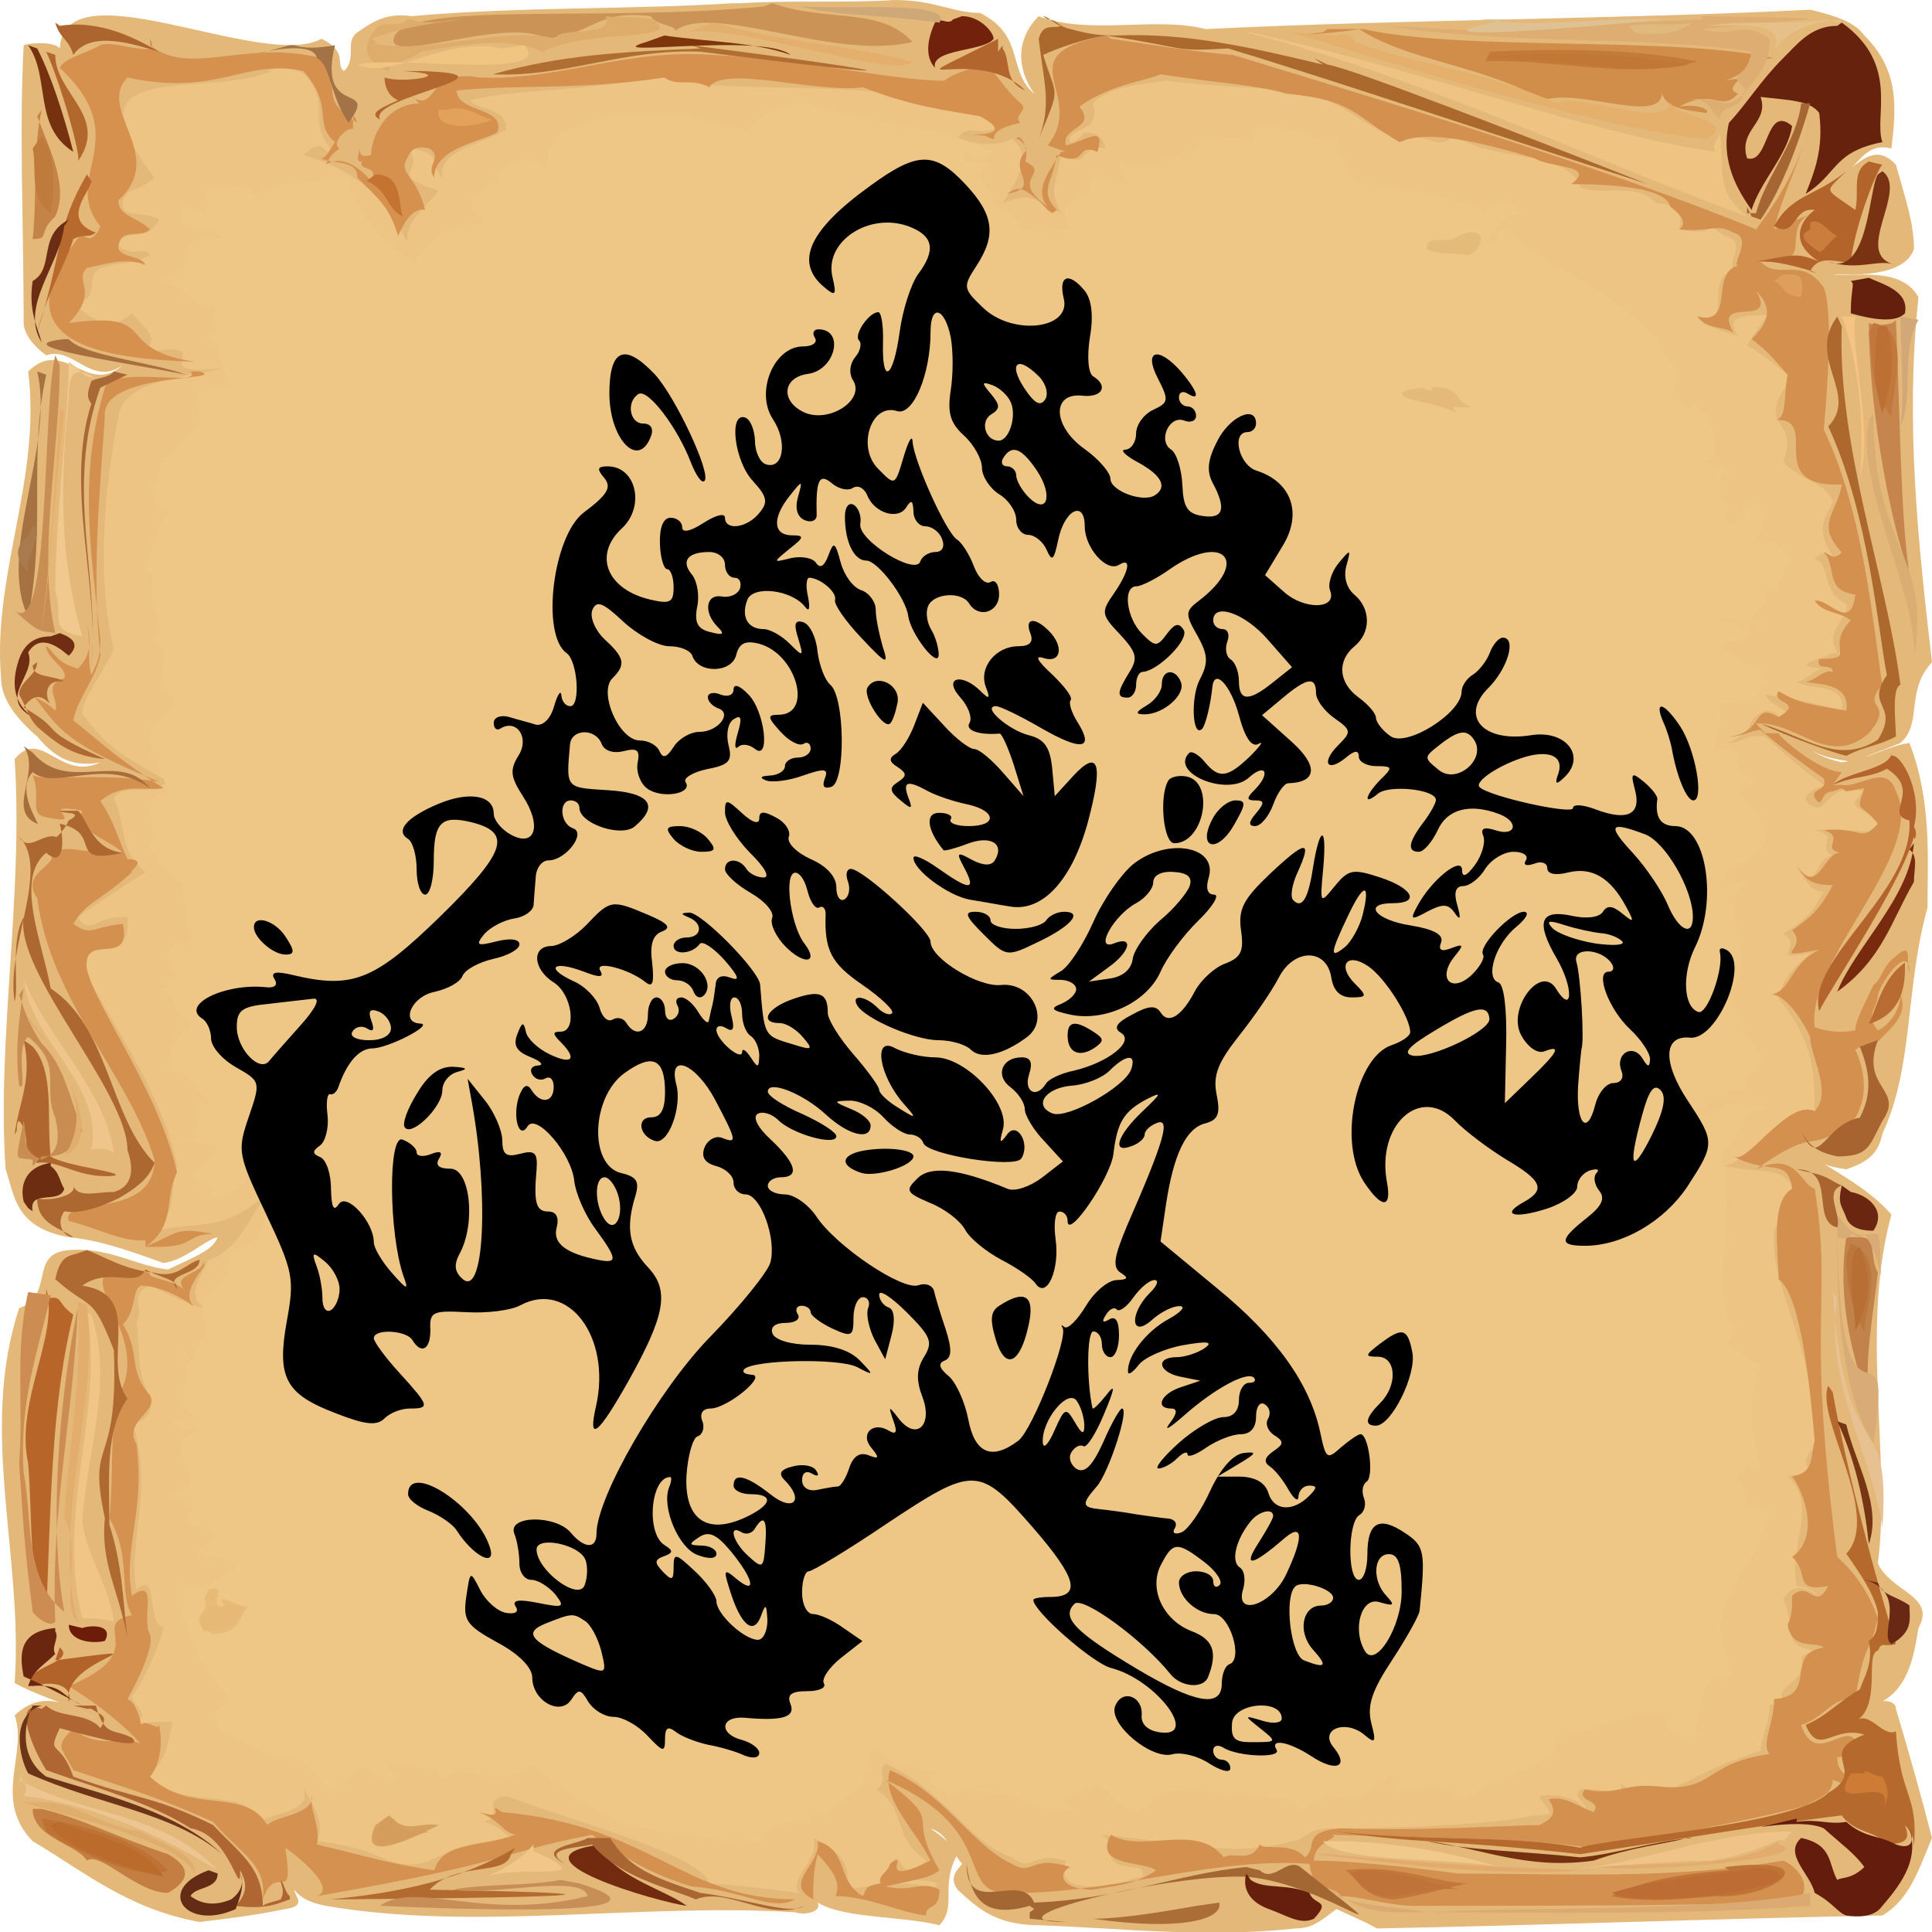 <?xml version="1.0" encoding="utf-8"?>
<svg width="600px" height="600" xmlns="http://www.w3.org/2000/svg">
  <g transform="matrix(2, 0, 0, 1.432, -225.407, 0.003)">
    <path d="M 227.762 0.7 C 235.468 0 243.875 0.7 251.58 0 C 257.885 0 260.687 2.802 264.891 2.802 C 271.896 7.705 269.094 15.411 273.297 20.315 C 270.495 14.711 270.495 8.406 273.997 3.502 C 281.703 7.705 292.211 3.502 299.917 6.304 C 330.741 4.203 363.666 4.203 393.789 2.101 C 397.992 3.502 400.794 4.903 402.195 7.705 C 407.799 15.411 407.099 23.818 406.398 32.224 C 402.896 30.823 401.495 35.026 400.094 36.427 C 402.195 34.326 404.297 31.524 407.099 35.727 C 408.5 42.732 409.901 48.336 409.901 53.941 C 408.5 60.245 400.094 59.545 397.291 59.545 C 400.094 60.245 407.799 57.443 410.602 64.449 C 408.5 91.769 410.602 118.39 412.703 143.609 C 408.5 149.914 411.302 156.919 407.799 161.122 C 404.297 163.224 402.195 163.924 400.794 165.326 C 397.291 164.625 395.19 163.924 393.789 162.523 C 395.19 163.924 396.591 164.625 398.692 165.326 C 402.896 164.625 405.698 161.823 409.2 161.122 C 412.703 173.732 412.003 186.342 412.003 196.85 C 408.5 214.363 409.901 231.176 404.997 245.887 C 404.297 250.791 402.195 252.192 399.393 253.593 C 395.89 252.892 393.789 251.491 392.388 249.39 C 397.992 254.293 402.896 257.796 406.398 263.4 C 401.495 288.619 406.398 315.94 404.297 339.058 C 406.398 345.363 413.404 346.063 410.602 353.069 C 409.901 358.673 409.2 367.079 403.596 369.881 C 404.297 368.48 407.099 368.48 407.099 370.582 C 409.2 380.389 411.302 390.897 412.703 398.603 C 410.602 405.609 409.2 411.913 404.997 415.416 C 378.377 416.117 353.158 417.518 326.537 418.218 C 323.735 416.117 322.334 415.416 320.233 414.015 C 318.131 416.117 316.73 418.218 313.928 418.218 C 299.917 420.32 287.308 418.218 273.997 417.518 C 266.992 417.518 264.19 413.314 261.388 409.812 C 259.987 407.01 261.388 405.609 262.088 404.208 C 259.987 400.705 259.987 397.903 257.185 396.502 C 258.586 397.903 260.687 400.004 261.388 402.106 C 258.586 409.111 261.388 413.314 258.586 417.518 C 252.281 415.416 243.875 416.117 239.671 412.614 C 240.372 414.716 237.57 415.416 236.169 414.716 C 212.35 412.614 186.431 418.919 163.313 413.314 C 160.511 412.614 159.11 411.213 158.409 409.812 C 158.409 411.213 160.511 413.314 157.008 414.015 C 152.105 415.416 147.901 416.117 143.698 416.817 C 132.49 414.015 125.484 405.609 117.778 399.304 C 111.474 390.197 117.078 380.389 114.976 371.983 C 119.88 365.678 124.083 370.582 127.586 372.684 C 122.682 369.181 118.479 367.78 114.976 364.978 C 116.377 337.657 109.372 310.336 115.677 283.716 C 121.281 280.914 117.078 271.807 123.383 271.106 C 129.688 270.406 133.891 274.609 138.794 275.309 C 142.998 272.507 145.8 271.106 146.5 268.304 C 144.399 269.005 141.597 273.208 138.094 273.908 C 132.49 271.106 128.286 269.005 123.383 268.304 C 114.976 266.202 114.976 259.197 113.575 253.593 C 112.174 225.571 116.377 194.047 114.976 164.625 C 119.18 157.62 121.982 169.529 128.286 165.326 C 123.383 166.727 120.581 163.224 118.479 159.721 C 114.976 155.518 112.875 151.315 112.875 147.112 C 111.474 124.695 119.18 103.679 117.078 80.561 C 122.682 72.855 126.185 86.165 131.789 79.16 C 126.885 84.064 124.083 74.957 119.88 77.058 C 117.778 74.957 116.377 72.155 116.377 70.053 C 116.377 49.737 115.677 28.021 116.377 9.807 C 117.778 9.107 121.281 9.107 121.982 10.508 C 122.682 -7.706 153.506 15.411 162.613 8.406 C 166.816 11.208 164.714 14.01 166.115 15.411 C 168.217 12.609 166.115 9.107 168.217 7.005 C 171.019 4.203 173.121 2.802 176.623 3.502 C 193.436 1.401 210.949 2.101 226.361 0.7" fill="rgb(228,184,121)"/>
    <path d="M 154.907 15.411 C 144.399 21.716 121.982 11.909 136.693 38.529 C 133.891 42.032 133.19 39.93 131.789 43.433 C 131.089 47.636 135.292 45.534 137.393 47.636 C 135.292 53.24 131.789 49.037 131.089 53.24 C 133.19 56.042 135.292 53.24 135.992 55.342 C 133.19 57.443 131.089 56.743 128.286 58.144 C 125.484 60.245 128.987 64.449 124.083 65.85 C 129.688 72.855 131.789 69.352 133.19 67.951 C 135.292 71.454 137.393 72.855 135.292 76.358 C 147.901 73.556 133.891 81.962 147.201 79.86 C 140.896 81.962 131.789 82.663 131.089 90.368 C 128.987 105.08 127.586 124.695 130.388 140.807 C 128.286 147.112 125.484 151.315 125.484 154.818 C 129.688 162.523 131.089 163.224 138.794 169.529 C 135.292 173.031 132.49 169.529 130.388 173.031 C 132.49 180.037 131.089 184.24 135.292 189.144 C 128.987 194.748 126.885 196.85 124.784 198.951 C 126.885 203.154 127.586 198.251 132.49 198.951 C 133.19 209.459 126.185 203.855 124.784 207.358 C 128.286 218.566 138.094 236.78 140.196 252.892 C 138.794 258.497 140.896 264.801 134.591 267.603 C 143.698 264.101 147.201 268.304 154.907 257.796 C 151.404 263.4 150.003 271.106 145.099 273.208 C 143.698 277.411 141.597 280.914 144.399 283.716 C 141.597 283.015 137.393 279.513 135.992 278.812 C 132.49 280.914 135.292 284.416 133.891 286.518 C 134.591 294.924 133.891 297.726 135.992 302.63 C 136.693 304.031 135.992 308.935 133.19 308.234 C 136.693 322.946 132.49 334.154 133.891 344.662 C 137.393 340.459 135.292 351.668 138.094 353.069 C 137.393 357.272 134.591 365.678 133.19 367.78 C 133.19 369.881 136.693 371.983 133.19 374.085 C 135.992 373.384 137.393 373.384 139.495 373.384 C 138.794 378.288 138.094 384.593 134.591 384.593 C 142.297 393.7 150.704 386.694 152.805 395.101 C 155.607 392.999 161.212 392.999 159.81 387.395 C 161.212 391.598 163.313 395.101 161.912 399.304 C 166.816 400.004 169.618 401.405 173.121 403.507 C 180.826 407.01 180.126 398.603 192.736 399.304 C 190.634 397.202 189.933 395.801 187.832 395.101 C 191.334 393.7 187.131 390.197 191.334 389.496 C 201.842 395.101 221.457 402.106 222.859 408.411 C 229.163 409.111 232.666 409.812 236.869 410.512 C 234.768 407.71 240.372 402.806 238.971 398.603 C 243.174 401.405 245.276 404.908 243.875 409.812 C 250.179 408.411 255.784 407.71 257.185 409.812 C 261.388 407.01 250.88 407.71 249.479 408.411 C 253.682 395.801 250.88 410.512 256.484 403.507 C 250.88 397.903 253.682 392.298 248.778 388.095 C 250.88 385.994 248.778 383.892 250.179 382.491 C 259.286 388.095 263.489 400.004 269.794 402.806 C 273.297 406.309 272.596 401.405 278.201 403.507 C 277.5 407.01 278.201 409.111 282.404 409.111 C 285.206 409.812 288.709 407.01 290.11 407.01 C 290.81 403.507 286.607 406.309 285.206 402.806 C 285.206 400.004 285.206 399.304 283.805 397.903 C 299.217 400.004 304.12 402.806 313.227 399.304 C 315.329 399.304 315.329 396.502 319.532 396.502 C 334.944 396.502 346.853 395.101 351.056 393.7 C 355.259 393.7 352.457 392.298 351.757 389.496 C 355.96 388.796 358.062 390.897 358.762 392.298 C 359.463 390.897 356.66 390.197 358.062 388.095 C 360.864 387.395 365.067 390.197 364.366 386.694 C 365.767 389.496 370.671 385.293 367.869 390.897 C 376.976 385.293 376.976 383.892 386.083 379.689 C 386.083 376.887 387.484 374.085 387.484 369.881 C 390.286 368.48 388.184 370.582 390.987 370.582 C 386.083 365.678 393.789 365.678 392.388 359.373 C 393.789 357.972 394.489 357.972 395.89 358.673 C 393.789 357.272 390.286 357.972 390.987 353.069 C 390.286 350.266 390.286 348.865 389.586 346.764 C 391.687 341.86 395.19 346.063 394.489 346.063 C 395.19 345.363 393.088 343.962 391.687 343.962 C 390.286 335.555 395.19 326.448 390.286 320.143 C 397.992 319.443 390.286 319.443 394.489 313.839 C 394.489 290.021 387.484 280.213 388.184 266.903 C 390.286 261.299 390.286 255.694 393.088 259.898 C 388.184 252.192 388.885 254.994 380.479 252.892 C 386.083 250.791 386.783 240.983 394.489 243.085 C 394.489 232.577 394.489 226.272 388.885 216.465 C 389.586 211.561 391.687 209.459 393.789 206.657 C 386.783 208.759 393.088 205.256 389.586 202.454 C 393.789 198.951 394.489 196.85 395.89 193.347 C 393.088 193.347 393.088 189.144 391.687 189.144 C 395.19 193.347 394.489 185.641 397.291 185.641 C 394.489 183.539 398.692 181.438 394.489 180.037 C 401.495 179.336 402.195 181.438 404.997 179.336 C 402.195 174.432 398.692 175.834 402.195 171.63 C 395.89 168.828 396.591 178.636 393.088 173.732 C 393.088 170.93 395.89 170.93 395.89 170.229 C 391.687 166.026 390.286 163.924 386.783 159.721 C 383.981 159.021 383.281 161.122 381.179 161.122 C 386.083 157.62 383.281 156.219 386.783 154.117 C 389.586 154.117 389.586 158.32 390.987 156.919 C 390.286 152.716 388.184 154.117 386.783 150.614 C 393.088 152.015 393.088 152.015 398.692 154.117 C 399.393 147.812 393.789 149.914 391.687 147.812 C 393.088 147.812 394.489 145.01 395.89 145.01 C 388.184 144.31 400.094 141.507 395.89 142.208 C 398.692 140.807 400.094 142.208 399.393 143.609 C 394.489 137.304 400.094 134.502 399.393 130.999 C 395.19 128.197 397.291 122.593 394.489 121.192 C 395.89 119.09 396.591 120.491 397.291 120.491 C 393.789 113.486 397.291 110.684 397.291 108.582 C 395.89 104.379 392.388 104.379 389.586 100.176 C 392.388 90.368 384.682 93.171 390.987 81.962 C 388.184 79.16 386.783 77.058 383.981 74.957 C 385.382 71.454 386.783 69.352 387.484 67.251 C 389.586 70.053 379.078 65.85 382.58 72.855 C 380.479 72.155 376.976 70.053 376.976 70.053 C 381.88 70.053 376.976 58.844 382.58 58.844 C 379.778 58.144 384.682 52.54 380.479 51.139 C 375.575 46.235 381.179 51.839 373.473 49.737 C 374.174 46.235 372.773 44.133 369.971 44.133 C 366.468 39.229 362.265 42.732 358.062 40.631 C 356.66 32.224 341.949 35.026 338.447 28.721 C 337.046 34.326 331.441 26.62 330.741 30.823 C 322.334 25.919 322.334 22.417 313.928 19.615 C 305.521 18.914 303.42 18.914 293.612 17.513 C 291.511 18.213 285.206 18.213 282.404 22.417 C 283.805 29.422 278.201 27.32 278.901 30.823 C 279.602 30.823 280.302 30.123 281.003 28.721 C 284.505 28.721 283.805 31.524 284.505 32.224 C 280.302 30.823 281.703 37.828 277.5 32.925 C 276.8 40.631 275.399 40.631 277.5 46.235 C 273.297 43.433 272.596 41.331 268.393 44.133 C 270.495 39.229 273.297 33.625 269.794 30.123 C 266.992 32.224 263.489 30.823 261.388 30.123 C 262.789 26.62 264.891 29.422 266.992 28.021 C 267.693 26.62 266.292 26.62 265.591 25.219 C 250.88 15.411 221.457 21.716 216.554 16.112 C 202.543 20.315 194.137 18.914 185.73 21.716 C 186.431 23.818 191.334 23.117 191.334 28.021 C 187.832 31.524 180.126 32.224 181.527 39.229 C 178.725 32.925 182.228 33.625 172.42 30.823 C 175.222 28.721 175.923 31.524 178.725 30.123 C 176.623 30.123 175.222 27.32 173.821 29.422 C 181.527 37.128 171.019 37.128 180.826 41.331 C 178.024 46.235 175.923 47.636 175.923 52.54 C 172.42 42.732 168.217 37.128 159.81 33.625 C 163.313 28.721 163.313 35.026 164.014 32.224 C 160.511 25.919 164.014 23.818 160.511 16.812 C 158.409 14.01 155.607 14.711 154.206 15.411" fill="rgb(237,196,131)"/>
    <path d="M 235.468 23.117 M 235.468 21.716 M 236.869 22.417 L 237.57 22.417 C 248.778 27.32 258.586 27.32 265.591 32.224 C 266.992 35.026 263.489 33.625 262.789 32.925 C 260.687 36.427 264.891 34.326 266.292 35.727 C 262.088 39.229 270.495 43.433 264.891 43.433 C 274.698 47.636 266.992 51.839 278.901 49.737 C 275.399 42.032 283.104 44.133 281.703 39.229 C 285.907 37.128 288.709 42.032 291.511 43.433 C 290.81 43.433 285.907 38.529 286.607 35.026 C 290.11 37.828 294.313 34.326 297.115 32.925 C 299.917 33.625 298.516 30.823 299.217 30.123 C 301.318 30.823 306.222 28.021 307.623 32.925 C 306.923 30.123 306.923 28.021 309.725 27.32 C 313.928 27.32 316.029 30.823 320.233 30.123 C 320.933 35.026 322.334 38.529 323.735 39.93 C 331.441 40.631 336.345 42.732 341.949 44.834 C 341.949 44.834 344.051 46.935 341.949 46.935 C 344.051 47.636 342.65 42.032 348.254 44.834 C 345.452 48.336 346.853 46.235 343.35 52.54 C 346.853 53.941 343.35 48.336 347.554 50.438 C 349.655 56.042 365.067 63.748 368.57 72.855 C 372.773 79.86 375.575 81.261 369.971 86.866 C 373.473 84.064 374.174 90.368 375.575 87.566 C 379.778 90.368 379.778 102.978 377.676 98.775 C 377.676 102.278 380.479 100.876 381.88 100.876 C 379.078 101.577 379.078 109.983 381.88 109.983 C 381.179 110.684 379.778 111.384 378.377 110.684 C 379.078 112.786 381.88 112.085 381.88 114.887 C 381.88 112.085 384.682 112.786 383.281 110.684 L 383.981 109.983 L 384.682 109.283 L 386.083 109.283 C 386.083 111.384 387.484 114.887 384.682 117.689 C 388.184 115.588 390.286 120.491 390.987 121.892 C 388.184 124.695 390.286 130.999 384.682 126.796 C 390.987 132.4 381.88 130.999 386.083 135.903 C 383.281 133.802 381.179 133.802 378.377 134.502 C 381.88 134.502 382.58 135.903 384.682 137.304 C 383.981 140.106 381.179 138.705 379.778 139.406 C 379.078 139.406 382.58 143.609 386.083 145.01 C 387.484 150.614 383.981 153.416 379.778 152.015 C 380.479 156.919 379.078 159.721 379.078 163.224 C 379.078 163.224 380.479 161.122 382.58 163.224 C 380.479 175.834 386.083 172.331 386.783 182.138 C 385.382 185.641 383.981 187.743 380.479 188.443 C 380.479 193.347 380.479 191.245 383.981 191.245 C 378.377 198.251 387.484 208.058 379.778 213.662 C 382.58 215.764 383.281 225.571 386.083 229.775 C 383.281 236.78 379.778 236.78 374.874 242.384 C 381.179 240.983 379.078 238.181 387.484 240.283 C 379.778 240.983 385.382 248.689 379.078 248.689 C 383.281 258.497 378.377 276.71 381.179 287.218 C 382.58 291.422 379.078 292.823 379.078 289.32 C 381.179 292.122 383.981 294.224 386.083 296.325 C 383.281 305.432 385.382 314.539 386.083 317.341 C 383.281 318.042 384.682 317.341 381.88 320.143 C 385.382 323.646 381.179 327.849 387.484 327.149 C 386.083 337.657 383.981 336.956 380.479 348.865 C 379.078 351.668 380.479 358.673 381.88 362.876 C 380.479 364.978 379.078 363.577 379.078 362.876 C 376.275 366.379 376.976 371.983 375.575 376.887 C 369.27 376.186 372.072 371.282 370.671 370.582 C 362.965 372.684 358.062 376.186 353.858 376.887 C 357.361 382.491 339.147 387.395 341.949 389.496 C 334.944 388.095 337.746 385.994 328.639 388.796 C 330.741 386.694 328.639 383.892 331.441 383.892 C 327.238 385.293 325.136 388.095 324.436 389.496 C 314.628 388.796 310.425 392.298 299.917 386.694 C 291.511 389.496 293.612 388.796 289.409 392.999 C 285.206 390.897 285.907 388.796 283.104 386.694 C 280.302 390.197 274.698 388.796 279.602 392.298 C 271.195 392.999 270.495 387.395 265.591 389.496 C 261.388 385.994 267.693 389.496 266.992 386.694 C 264.891 387.395 261.388 387.395 259.987 390.197 C 259.987 388.796 257.885 386.694 257.185 386.694 L 257.185 385.994 L 257.185 384.593 L 258.586 385.293 L 259.286 386.694 C 259.987 386.694 260.687 385.293 262.088 385.994 C 262.789 383.892 263.489 383.192 261.388 381.79 C 263.489 382.491 261.388 383.892 259.286 385.994 C 261.388 383.192 250.179 384.593 248.778 378.288 C 245.976 381.79 248.778 387.395 243.875 389.496 C 241.072 395.801 229.864 394.4 231.265 399.304 C 225.661 399.304 218.655 397.903 212.35 396.502 C 204.645 393.7 198.34 385.994 195.538 382.491 C 189.933 388.796 184.329 381.09 181.527 385.994 C 181.527 382.491 176.623 383.892 175.923 382.491 C 171.019 381.79 173.821 384.593 174.522 385.994 C 169.618 387.395 171.72 381.79 167.516 383.892 C 167.516 387.395 165.415 384.593 164.714 388.095 C 161.912 385.293 160.511 383.892 159.81 381.79 C 150.704 380.389 151.404 376.887 147.201 375.486 C 145.099 371.282 146.5 369.181 149.302 369.181 C 142.998 362.176 142.998 354.47 140.896 350.266 C 142.297 347.464 140.196 346.063 141.597 343.962 C 145.8 345.363 146.5 341.16 149.302 340.459 C 150.003 337.657 144.399 336.956 144.399 338.357 C 143.698 332.053 147.901 336.956 145.099 331.352 C 136.693 330.652 147.901 325.748 138.794 325.047 C 147.901 319.443 135.292 313.839 143.698 310.336 C 143.698 308.935 140.896 311.037 140.196 309.635 C 141.597 306.833 142.998 307.534 143.698 307.534 C 138.094 304.732 144.399 297.026 140.196 294.224 C 143.698 299.127 141.597 292.122 145.099 289.32 C 141.597 276.01 148.602 283.015 148.602 271.106 C 155.607 271.106 151.404 259.197 160.511 257.796 C 157.008 256.395 151.404 257.796 150.704 253.593 C 151.404 256.395 149.302 259.197 145.8 259.898 C 146.5 257.095 143.698 256.395 142.297 254.293 C 144.399 255.694 145.099 246.587 148.602 251.491 C 145.8 246.587 143.698 248.689 140.896 246.587 C 149.302 247.989 138.094 238.882 146.5 239.582 C 142.998 238.181 142.998 233.277 139.495 231.876 C 140.196 231.876 136.693 225.571 143.698 224.17 C 139.495 220.668 140.196 215.764 137.393 214.363 C 145.099 212.962 131.789 203.855 144.399 206.657 C 140.196 203.154 142.297 196.85 140.896 191.245 C 138.794 189.844 136.693 185.641 136.693 184.94 C 137.393 180.037 133.891 173.732 138.794 171.63 C 137.393 165.326 135.992 163.924 135.992 159.721 C 136.693 155.518 139.495 154.117 140.196 152.015 C 135.292 146.411 140.896 141.507 135.992 138.705 C 140.896 134.502 131.789 128.898 139.495 121.192 C 138.094 121.892 137.393 125.395 135.292 123.994 C 136.693 118.39 136.693 114.187 138.794 111.384 C 133.19 107.882 139.495 100.876 137.393 100.876 C 140.196 98.775 139.495 95.272 142.998 94.572 C 145.099 89.668 141.597 86.866 144.399 84.064 C 145.8 83.363 148.602 84.064 150.003 84.064 C 147.901 85.465 147.901 79.86 146.5 77.058 C 146.5 71.454 152.105 77.759 150.704 74.957 C 147.901 72.855 145.8 75.657 145.099 74.957 C 148.602 71.454 143.698 70.753 147.201 65.85 C 141.597 68.652 142.297 60.245 137.393 61.647 C 145.8 60.245 136.693 49.737 147.901 52.54 C 142.998 46.235 145.099 51.839 140.896 48.336 C 140.196 38.529 142.297 48.336 144.399 46.235 C 146.5 42.732 142.297 40.631 147.901 40.631 C 147.901 41.331 152.805 38.529 151.404 43.433 C 157.709 39.229 156.308 39.93 166.816 38.529 C 166.816 45.534 175.222 56.042 176.623 58.144 C 180.126 49.737 182.228 49.737 187.832 48.336 C 181.527 41.331 193.436 39.93 189.233 37.828 C 192.035 35.026 195.538 32.925 197.639 37.128 C 197.639 31.524 199.04 29.422 201.142 28.021 C 206.046 25.219 209.548 24.518 212.35 24.518 C 220.757 24.518 224.96 27.32 228.463 29.422 C 229.864 25.919 231.965 24.518 233.367 23.117" fill="rgb(238,199,134)"/>
    <path d="M 236.169 23.117 C 233.367 23.818 229.864 25.919 229.864 28.721 C 221.457 25.219 210.249 23.117 201.842 28.021 C 200.441 30.823 197.639 30.823 200.441 35.727 C 196.238 37.828 192.736 32.925 190.634 37.128 C 194.137 41.331 182.228 40.631 189.933 47.636 C 181.527 50.438 180.826 50.438 179.425 58.144 C 174.522 56.743 166.816 46.235 166.816 39.93 C 157.008 40.631 157.008 39.93 152.105 42.032 C 150.704 42.032 151.404 39.93 148.602 40.631 C 140.896 42.032 147.901 42.032 145.099 46.935 C 138.094 39.93 141.597 51.139 144.399 48.336 C 145.099 50.438 148.602 48.336 148.602 51.839 C 137.393 49.737 146.5 60.245 136.693 60.245 C 142.297 59.545 142.297 68.652 146.5 65.149 C 144.399 70.053 149.302 72.855 144.399 72.855 C 149.302 76.358 147.201 85.465 152.105 81.962 C 148.602 85.465 146.5 83.363 144.399 84.064 C 142.297 86.866 145.8 89.668 142.998 93.171 C 140.196 95.272 141.597 99.475 137.393 99.475 C 140.196 101.577 133.891 107.181 140.196 109.983 C 131.789 122.593 140.196 134.502 136.693 138.005 C 141.597 141.507 135.992 146.411 141.597 149.914 C 140.196 154.117 137.393 155.518 136.693 157.62 C 136.693 163.924 138.794 165.326 140.196 170.229 C 134.591 173.732 138.094 180.037 135.992 183.539 C 137.393 187.743 140.196 187.743 142.297 189.144 C 142.998 195.448 141.597 203.855 142.998 203.855 C 133.19 206.657 145.8 210.86 138.094 212.962 C 140.896 215.764 140.196 220.668 142.998 222.069 C 137.393 226.272 140.896 230.475 140.896 231.176 C 143.698 233.277 143.698 237.481 146.5 238.181 C 141.597 240.283 145.099 243.085 142.297 245.887 C 143.698 247.288 146.5 245.887 146.5 249.39 C 144.399 250.09 145.8 254.293 143.698 254.293 C 145.099 255.694 147.201 257.796 144.399 259.898 C 147.901 258.497 150.704 257.095 150.003 252.192 C 151.404 257.095 157.008 255.694 159.81 256.395 C 152.105 259.898 156.308 271.106 150.003 269.705 C 150.704 283.015 141.597 276.71 147.901 286.518 C 143.698 288.619 142.998 300.529 140.896 292.823 C 145.099 297.026 138.794 304.732 145.099 306.833 C 142.998 308.234 141.597 308.234 139.495 308.234 C 140.196 311.037 144.399 307.534 145.099 311.037 C 135.992 313.138 148.602 320.143 138.794 324.347 C 148.602 327.149 135.292 329.951 146.5 330.652 C 147.901 334.154 142.297 335.555 143.698 337.657 C 145.099 333.454 147.201 340.459 150.003 336.956 C 150.003 346.063 139.495 341.86 142.297 348.865 C 143.698 354.47 143.698 362.176 148.602 367.079 C 147.901 370.582 145.8 370.582 147.201 374.785 C 153.506 377.587 150.003 380.389 159.11 380.389 C 161.212 382.491 161.912 385.293 163.313 387.395 C 165.415 384.593 166.816 386.694 166.115 383.192 C 171.019 381.09 171.019 385.994 172.42 385.994 C 171.72 384.593 171.72 381.09 175.222 381.09 C 175.923 382.491 181.527 382.491 180.826 385.293 C 184.329 380.389 189.933 388.095 193.436 381.09 C 199.04 385.293 203.944 393.7 211.65 395.101 C 218.655 397.202 224.96 398.603 230.564 397.903 C 229.864 393.7 240.372 395.101 242.473 390.897 C 248.778 387.395 243.875 381.09 246.677 378.288 C 250.88 379.689 256.484 385.994 258.586 382.491 C 259.286 385.293 255.083 385.994 259.987 388.796 C 261.388 386.694 264.891 386.694 266.992 385.994 C 268.393 388.095 265.591 388.796 264.19 388.095 C 271.195 386.694 271.195 392.298 277.5 391.598 C 273.297 389.496 281.003 388.095 281.003 385.994 C 285.206 387.395 287.308 390.897 288.008 392.298 C 292.912 388.095 292.211 388.796 299.217 388.095 C 304.12 390.897 311.826 385.293 314.628 392.999 C 322.334 383.892 320.233 397.903 329.34 381.79 C 331.441 385.293 330.04 384.593 329.34 388.095 C 337.046 385.293 336.345 387.395 340.548 390.197 C 339.848 385.994 356.66 381.79 351.056 376.186 C 356.66 374.785 363.666 371.983 369.27 371.282 C 374.174 370.582 369.27 375.486 374.174 376.186 C 374.874 370.582 376.976 366.379 379.078 363.577 C 380.479 361.475 379.778 363.577 380.479 364.277 C 379.778 358.673 378.377 351.668 380.479 348.865 C 383.281 336.956 385.382 336.956 386.083 327.849 C 380.479 328.55 384.682 323.646 381.88 321.545 C 383.981 317.341 383.981 316.641 386.083 318.742 C 384.682 315.24 382.58 306.133 386.083 297.026 C 383.981 293.523 380.479 293.523 378.377 291.422 C 379.778 288.619 381.179 292.823 381.88 288.619 C 377.676 276.71 382.58 258.497 378.377 251.491 C 384.682 247.288 379.078 241.684 386.783 240.283 C 377.676 236.78 382.58 245.186 374.174 243.785 C 376.275 240.983 375.575 239.582 377.676 237.481 C 379.778 238.181 382.58 237.481 382.58 238.882 C 383.281 238.181 381.179 238.181 380.479 236.079 C 387.484 237.481 380.479 233.277 386.783 230.475 C 383.281 223.47 381.179 217.165 380.479 215.764 C 387.484 208.759 378.377 199.652 382.58 191.946 C 381.179 192.646 379.078 191.245 379.778 189.144 C 383.281 187.042 384.682 185.641 386.083 182.138 C 386.083 175.133 383.281 175.133 381.88 171.63 C 383.281 168.128 384.682 172.331 385.382 168.828 C 381.88 170.229 383.281 157.62 377.676 166.026 C 378.377 159.721 379.778 156.919 379.078 152.716 C 382.58 152.015 386.783 151.315 384.682 145.711 C 380.479 144.31 381.179 140.106 378.377 141.507 C 380.479 138.005 383.281 139.406 384.682 138.005 C 381.88 134.502 380.479 136.604 376.976 135.203 C 379.778 133.802 383.981 132.4 383.981 135.903 C 380.479 130.299 390.987 131.7 383.281 126.796 C 390.987 130.999 386.083 124.695 390.286 122.593 L 391.687 124.695 L 390.286 122.593 C 388.885 121.192 388.184 116.288 383.981 119.09 C 386.783 115.588 385.382 109.983 385.382 109.983 C 384.682 111.384 383.981 112.786 382.58 114.187 C 380.479 114.187 381.179 112.786 379.078 112.786 C 384.682 113.486 374.174 102.978 381.88 102.278 C 379.078 103.679 376.976 100.176 376.976 98.775 C 379.778 102.978 379.078 90.368 375.575 89.668 C 373.473 89.668 373.473 85.465 370.671 88.967 C 374.874 81.261 372.072 80.561 369.971 73.556 C 365.067 65.149 349.655 55.342 346.853 53.941 C 344.751 49.037 347.554 56.743 343.35 53.24 C 344.051 46.235 348.254 46.235 349.655 46.235 C 341.949 42.732 346.152 48.336 343.35 49.037 C 341.249 46.935 342.65 46.235 341.949 44.834 C 336.345 43.433 331.441 41.331 323.735 41.331 C 323.035 39.229 319.532 35.727 319.532 32.224 C 315.329 31.524 313.928 28.021 310.425 28.721 C 306.222 28.721 309.725 30.823 309.024 32.224 C 304.821 28.021 303.42 30.823 299.917 30.123 C 299.217 31.524 300.618 35.026 297.816 35.026 C 295.013 35.026 290.11 38.529 288.709 35.727 C 288.008 37.128 287.308 39.229 289.409 39.93 C 285.206 39.93 283.104 37.128 280.302 40.631 C 281.003 39.229 283.104 39.229 283.104 39.93 C 278.901 44.133 278.901 44.133 278.901 50.438 C 266.292 52.54 273.297 46.935 265.591 44.133 C 269.094 43.433 260.687 38.529 266.292 36.427 C 264.19 35.026 260.687 37.128 260.687 33.625 C 263.489 32.224 264.891 33.625 266.992 32.925 C 258.586 28.021 248.778 28.021 237.57 23.117" fill="rgb(238,199,135)"/>
    <path d="M 284.505 7.705 C 268.393 11.909 281.703 20.315 275.399 31.524 L 278.201 32.925 L 277.5 32.925 L 276.8 34.326 C 275.399 37.828 273.297 41.331 275.399 44.834 C 269.094 38.529 276.099 37.828 271.896 35.026 C 272.596 32.224 271.195 28.721 270.495 30.123 C 271.195 30.123 272.596 32.224 271.896 32.925 C 269.094 37.128 274.698 40.631 269.094 42.032 C 271.195 39.93 271.896 41.331 273.997 43.433 L 275.399 45.534 L 276.099 46.235 L 276.8 45.534 C 273.997 41.331 276.099 39.93 276.8 33.625 C 281.703 36.427 279.602 30.823 283.104 32.925 C 284.505 26.62 281.003 30.823 278.201 31.524 C 277.5 27.32 283.104 28.021 280.302 23.117 C 285.206 18.213 290.81 17.513 292.912 16.112 C 302.719 18.213 306.923 18.213 312.527 20.315 C 323.035 21.716 323.035 25.219 330.04 30.823 C 334.243 28.021 342.65 30.823 351.056 34.326 C 353.158 36.427 360.864 35.727 356.66 39.93 C 362.965 39.93 371.372 40.631 372.072 44.834 C 373.473 46.235 374.874 48.336 373.473 49.737 C 378.377 50.438 379.078 48.336 381.88 50.438 C 385.382 51.839 380.479 58.844 383.281 57.443 C 377.676 58.144 382.58 70.753 376.275 68.652 C 377.676 71.454 380.479 70.753 381.88 72.155 C 378.377 63.748 388.885 71.454 385.382 63.048 C 388.885 67.951 386.083 71.454 384.682 73.556 C 387.484 76.358 388.885 79.16 390.286 81.261 C 389.586 86.165 390.286 91.069 388.184 91.069 C 395.89 90.368 386.083 105.78 398.692 105.08 C 397.992 111.384 394.489 113.486 398.692 119.791 C 397.291 121.892 396.591 119.791 395.89 119.791 C 397.992 122.593 395.89 128.197 400.794 128.898 C 400.094 137.304 396.591 129.598 394.489 130.299 C 395.89 133.101 397.992 132.4 400.094 134.502 C 395.89 140.807 401.495 142.908 395.19 142.908 C 394.489 145.711 397.291 143.609 397.291 145.711 C 395.89 145.01 394.489 147.812 393.088 147.812 C 394.489 148.513 400.094 147.812 399.393 154.117 C 393.789 152.716 392.388 152.716 388.885 149.914 C 387.484 152.716 393.088 152.015 388.885 155.518 C 384.682 152.015 386.783 159.021 381.179 159.721 C 383.281 159.721 384.682 158.32 386.083 158.32 C 390.286 163.224 392.388 165.326 395.89 168.828 C 396.591 171.63 393.789 170.93 394.489 173.031 C 395.89 175.834 395.19 171.63 397.291 171.63 L 398.692 170.93 L 399.393 171.63 L 402.195 170.93 C 400.794 176.534 401.495 173.732 404.297 178.636 C 401.495 182.839 402.195 179.336 395.89 180.037 C 399.393 181.438 395.19 184.24 398.692 184.94 C 395.89 184.24 395.19 194.748 391.687 187.743 C 393.088 191.245 394.489 191.946 397.291 191.946 C 395.19 197.55 393.789 198.951 390.987 201.753 C 393.789 205.956 386.783 208.058 395.19 205.956 C 390.286 209.459 390.987 215.063 387.484 215.764 C 389.586 215.063 392.388 220.668 393.789 224.871 C 393.789 229.074 397.291 236.78 394.489 240.983 C 390.286 238.181 383.981 252.892 381.88 250.791 C 387.484 254.994 390.286 250.791 390.987 257.796 C 387.484 260.598 388.885 271.807 388.885 277.411 C 392.388 280.914 393.789 301.229 394.489 312.438 C 393.789 315.94 394.489 319.443 390.987 320.143 C 393.088 324.347 395.19 333.454 390.987 337.657 C 393.789 341.16 390.987 345.363 396.591 343.962 C 394.489 349.566 393.789 342.561 390.987 346.063 C 390.987 348.865 390.987 350.266 390.286 352.368 C 390.987 357.972 394.489 355.871 395.89 357.272 C 389.586 358.673 395.19 367.78 388.184 368.48 C 388.184 374.085 386.083 378.288 387.484 380.389 C 376.976 382.491 379.078 388.796 369.971 387.395 C 365.067 386.694 363.666 389.496 358.762 388.095 C 357.361 390.897 361.564 390.197 360.163 392.999 C 357.361 391.598 355.96 389.496 353.158 390.197 C 354.559 392.999 353.858 394.4 351.757 395.801 C 348.254 395.801 332.142 397.202 320.933 396.502 C 314.628 397.202 317.431 400.705 315.329 402.806 C 313.227 399.304 309.024 401.405 308.324 400.004 C 306.923 404.208 304.12 401.405 302.719 402.806 C 298.516 395.101 290.11 402.106 285.206 397.903 C 282.404 404.908 290.11 403.507 292.211 405.609 C 288.709 409.111 284.505 409.111 282.404 409.812 C 277.5 409.812 276.8 406.309 278.901 404.908 C 272.596 402.106 273.297 407.01 269.794 404.208 C 263.489 400.004 259.286 388.796 250.88 383.892 C 249.479 390.197 255.083 397.202 257.185 403.507 C 248.078 409.812 254.383 400.705 250.88 404.208 C 250.88 405.609 248.778 407.01 249.479 408.411 C 246.677 409.111 247.377 409.812 246.677 411.213 C 242.473 407.71 244.575 401.405 239.671 399.304 C 240.372 404.208 234.067 408.411 238.971 411.913 C 238.971 409.111 238.971 405.609 239.671 402.106 C 242.473 406.309 243.174 408.411 242.473 411.213 C 247.377 411.213 252.281 414.716 256.484 415.416 C 256.484 412.614 258.586 414.716 258.586 409.812 C 255.784 407.71 254.383 410.512 250.179 409.111 C 257.185 407.01 257.185 407.01 258.586 405.609 C 252.981 392.298 259.987 396.502 250.179 385.994 C 269.794 397.903 259.286 412.614 271.896 410.512 C 288.008 409.812 301.318 402.806 316.029 404.208 C 316.73 411.213 319.532 408.411 320.933 411.213 C 323.735 411.213 328.639 413.314 332.142 413.314 C 353.158 413.314 371.372 413.314 390.286 412.614 C 394.489 411.913 393.088 405.609 389.586 403.507 C 372.773 407.71 354.559 406.309 339.147 406.309 C 331.441 404.908 322.334 403.507 316.73 403.507 C 316.73 399.304 320.933 398.603 319.532 397.903 C 335.644 398.603 349.655 398.603 359.463 400.705 C 366.468 399.304 383.981 395.101 393.088 391.598 C 394.489 390.197 397.291 389.496 397.291 385.994 C 402.195 388.796 404.997 387.395 404.297 392.298 C 405.698 382.491 397.992 388.796 397.992 381.09 C 400.094 381.09 399.393 377.587 400.794 377.587 C 399.393 373.384 394.489 383.192 392.388 374.085 C 395.89 372.684 397.291 367.78 400.794 368.48 C 402.195 355.871 402.896 359.373 404.297 350.967 C 402.896 345.363 400.794 341.16 397.992 337.657 C 393.088 285.117 397.291 282.315 394.489 257.796 C 392.388 257.095 391.687 249.39 385.382 253.593 C 395.89 243.085 393.088 251.491 400.794 242.384 C 402.896 237.481 402.195 231.876 400.794 227.673 C 402.896 225.571 402.896 226.973 403.596 226.973 C 405.698 223.47 409.2 220.668 407.799 215.764 C 407.799 218.566 406.398 222.069 404.297 223.47 C 402.195 219.967 404.297 218.566 404.297 215.764 C 404.997 212.261 409.2 204.555 409.2 210.86 C 408.5 208.759 409.901 203.855 407.099 207.358 C 404.997 209.459 404.997 212.261 403.596 213.662 C 402.195 217.866 400.794 221.368 400.794 223.47 C 397.992 224.17 395.89 223.47 394.489 222.769 C 393.088 208.058 412.003 184.94 407.099 171.63 C 405.698 165.326 401.495 170.93 398.692 170.229 L 397.291 170.229 L 398.692 167.427 C 395.19 167.427 388.885 159.721 388.885 159.021 L 386.783 159.021 L 385.382 156.919 C 391.687 156.219 396.591 166.727 402.896 159.021 C 407.099 152.015 401.495 154.117 404.997 148.513 C 403.596 136.604 402.195 111.384 395.89 93.171 C 396.591 82.663 397.291 67.251 395.89 62.347 C 392.388 55.342 388.885 60.946 386.083 56.743 C 395.19 57.443 388.885 50.438 393.789 46.235 C 392.388 47.636 390.987 47.636 388.184 49.737 C 389.586 41.331 393.088 32.925 393.789 25.219 C 393.088 33.625 388.885 43.433 385.382 49.737 C 362.265 36.427 327.238 21.716 304.12 11.909 C 297.816 11.208 292.211 9.807 285.206 8.406" fill="rgb(211,144,78)"/>
    <path d="M 135.992 8.406 C 138.094 13.31 130.388 8.406 128.286 9.807 C 125.484 11.909 122.682 12.609 121.982 14.711 C 133.891 30.123 121.982 38.529 128.286 49.037 C 127.586 51.839 126.185 52.54 125.484 50.438 C 111.474 74.957 128.987 77.759 142.998 78.459 C 129.688 75.657 138.094 67.251 123.383 70.053 C 128.286 63.048 124.083 60.946 126.185 58.144 C 130.388 56.743 132.49 56.042 135.292 57.443 C 134.591 55.342 131.789 56.042 131.089 53.941 C 131.089 49.037 134.591 51.839 135.992 49.737 C 133.891 46.935 131.089 46.935 131.089 43.433 C 138.794 33.625 127.586 23.818 132.49 16.812 C 146.5 21.016 150.704 12.609 159.81 15.411 C 164.714 23.117 161.212 26.62 164.714 30.823 C 164.014 32.224 163.313 34.326 162.613 34.326 C 164.014 35.727 168.217 34.326 168.217 38.529 C 171.72 43.433 173.121 44.834 174.522 51.139 C 175.222 49.037 176.623 44.834 178.725 45.534 C 177.324 37.828 174.522 37.828 175.923 34.326 C 176.623 32.224 177.324 31.524 179.425 32.224 C 181.527 34.326 178.725 35.727 180.126 38.529 C 180.126 32.224 187.131 30.823 189.933 28.721 C 191.334 23.117 183.629 24.518 183.629 19.615 C 194.137 18.213 202.543 19.615 215.853 16.812 C 217.955 18.914 220.056 16.812 222.859 18.914 C 224.96 14.01 239.671 20.315 246.677 18.914 C 254.383 23.117 259.286 23.818 264.891 25.219 C 273.297 31.524 255.083 28.021 265.591 29.422 C 269.094 31.524 264.19 28.721 271.195 26.62 C 269.794 25.219 272.596 23.818 271.195 22.417 C 268.393 18.914 267.693 16.112 265.591 14.01 C 262.088 15.411 260.687 16.112 259.286 17.513 C 251.58 17.513 236.169 12.609 223.559 11.909 C 209.548 10.508 199.741 17.513 187.131 16.812 C 178.725 14.711 180.826 24.518 176.623 21.016 C 177.324 21.016 177.324 22.417 178.024 22.417 C 172.42 22.417 170.318 30.123 170.318 33.625 C 168.217 34.326 168.917 32.925 168.217 32.224 C 168.917 32.925 167.516 35.026 168.917 35.026 C 168.217 37.128 171.72 35.727 170.318 39.229 C 168.217 35.727 165.415 33.625 163.313 35.727 C 164.014 33.625 164.714 32.925 165.415 32.224 C 164.014 30.823 166.816 27.32 167.516 28.021 C 167.516 24.518 167.516 24.518 168.217 26.62 C 161.912 21.016 166.115 20.315 162.613 12.609 C 150.704 8.406 142.297 16.812 135.992 9.807" fill="rgb(214,145,78)"/>
    <path d="M 144.399 273.208 C 144.399 276.71 138.794 276.01 141.597 280.213 C 140.196 277.411 135.292 277.411 135.992 276.01 C 119.18 272.507 137.393 287.919 131.089 302.63 C 129.688 310.336 130.388 320.143 129.688 329.25 C 133.19 337.657 131.089 345.363 133.19 350.266 C 126.185 352.368 136.693 357.972 123.383 365.678 C 128.286 369.881 132.49 374.785 134.591 378.288 C 132.49 376.186 127.586 379.689 124.083 374.785 C 121.281 378.988 121.982 378.288 124.083 383.892 C 134.591 388.796 136.693 389.496 145.8 395.101 C 150.003 402.106 154.206 404.208 153.506 411.913 C 155.607 403.507 158.409 414.015 157.008 400.705 C 160.511 404.208 164.714 409.812 161.912 411.213 C 193.436 403.507 189.233 402.106 204.645 397.903 C 210.249 403.507 213.752 406.309 220.056 409.111 C 227.762 409.812 232.666 414.716 236.169 411.913 C 218.655 411.913 213.752 395.801 190.634 392.999 C 187.832 390.197 192.035 395.101 187.131 392.999 C 190.634 395.101 190.634 397.202 192.736 397.903 C 187.131 400.705 181.527 399.304 180.126 405.609 C 173.121 404.208 170.318 402.806 161.912 400.004 C 162.613 396.502 160.511 391.598 161.212 389.496 C 161.212 393.7 155.607 393.7 154.206 395.801 C 150.704 387.395 142.297 393.7 135.992 385.293 C 137.393 383.192 138.094 378.288 137.393 374.085 C 137.393 375.486 135.292 372.684 134.591 374.085 C 134.591 373.384 133.891 369.181 132.49 368.48 C 133.891 364.978 136.693 357.272 135.992 354.47 C 134.591 350.967 137.393 341.86 133.19 346.063 C 131.789 335.555 135.292 327.849 133.891 313.138 C 131.789 308.234 137.393 306.133 135.992 302.63 C 132.49 297.026 134.591 293.523 131.789 287.218 C 133.891 284.416 133.19 279.513 134.591 278.812 C 137.393 278.812 141.597 281.614 142.998 283.716 C 140.896 280.914 142.998 277.411 144.399 274.609" fill="rgb(212,145,79)"/>
    <path d="M 142.297 80.561 C 144.399 84.064 130.388 79.16 128.987 84.064 C 124.784 103.679 126.885 119.791 128.286 138.705 C 128.286 142.908 127.586 144.31 126.885 146.411 C 126.185 142.908 126.885 139.406 126.185 135.203 C 126.885 138.705 126.885 142.208 124.784 145.01 C 121.281 143.609 121.281 141.507 119.88 140.106 C 119.88 142.908 123.383 145.01 122.682 147.112 C 119.18 148.513 121.982 152.015 121.281 154.117 C 119.88 152.015 117.778 151.315 117.778 150.614 C 121.982 158.32 122.682 161.122 137.393 169.529 C 127.586 167.427 119.88 169.529 117.778 168.128 C 119.18 173.031 117.078 176.534 119.88 177.235 C 126.885 179.336 117.778 173.732 125.484 175.834 C 124.083 180.037 129.688 182.138 131.789 184.94 C 126.885 185.641 123.383 182.839 120.581 184.94 C 121.982 187.743 115.677 189.144 118.479 194.748 C 120.581 217.165 132.49 232.577 136.693 251.491 C 136.693 264.801 121.982 259.197 123.383 264.801 C 127.586 266.202 131.089 269.005 134.591 269.005 L 135.292 269.005 L 135.292 270.406 L 136.693 270.406 L 137.393 270.406 C 142.998 270.406 141.597 267.603 145.8 267.603 C 140.196 266.202 140.896 266.903 135.292 270.406 C 140.196 265.502 138.094 259.898 140.196 254.293 C 137.393 236.78 127.586 218.566 126.185 210.16 C 125.484 201.753 133.19 210.16 131.789 200.352 C 126.885 201.053 126.885 203.154 124.083 200.352 C 126.185 195.448 128.286 195.448 133.19 189.144 C 132.49 189.144 135.992 186.342 132.49 186.342 C 131.089 182.138 130.388 177.935 128.286 173.732 C 131.789 169.529 135.292 171.63 138.094 170.93 C 130.388 163.924 129.688 162.523 124.083 156.219 C 124.784 151.315 127.586 147.112 128.286 142.208 C 126.885 124.695 128.286 105.08 128.987 90.368 C 128.286 80.561 148.602 82.663 143.698 80.561" fill="rgb(212,144,78)"/>
    <path d="M 318.131 7.005 C 308.324 8.406 321.634 7.005 323.735 6.304 C 331.441 13.31 342.65 14.01 352.457 21.716 C 358.062 18.914 372.072 28.021 370.671 18.914 C 370.671 23.818 374.874 23.818 377.676 24.518 C 378.377 23.818 376.275 22.417 373.473 23.117 C 379.078 18.914 379.778 24.518 382.58 20.315 C 379.778 18.914 385.382 16.112 380.479 17.513 C 383.981 16.112 384.682 12.609 388.184 12.609 C 372.072 7.705 339.848 11.208 324.436 6.304 C 322.334 6.304 320.933 6.304 318.832 6.304" fill="rgb(209,142,75)"/>
    <path d="M 397.992 5.604 C 393.789 5.604 391.687 9.807 389.586 12.609 C 386.083 17.513 383.981 22.417 381.179 26.62 C 379.778 35.026 382.58 41.331 384.682 45.534 C 386.083 39.229 390.286 33.625 390.987 27.32 C 386.783 22.417 387.484 35.727 383.981 34.326 C 382.58 28.021 387.484 26.62 386.083 21.016 C 390.286 21.716 393.789 21.716 395.19 24.518 C 395.89 32.224 394.489 37.128 393.088 42.032 C 397.992 37.828 397.291 32.925 404.997 30.823 C 403.596 25.219 407.799 14.01 398.692 4.903" fill="rgb(102,34,12)"/>
    <path d="M 396.591 300.529 C 394.489 307.534 404.997 328.55 399.393 336.956 C 401.495 341.16 403.596 345.363 404.297 349.566 C 404.297 352.368 404.297 354.47 402.896 355.871 C 403.596 360.774 402.195 363.577 401.495 366.379 C 397.992 369.181 396.591 371.983 393.088 374.085 C 395.19 381.09 397.291 374.085 402.195 376.186 C 394.489 380.389 402.896 383.892 396.591 388.796 C 391.687 395.801 362.265 398.603 358.062 400.705 C 347.554 397.903 332.842 399.304 320.233 397.202 C 333.543 400.004 334.944 398.603 358.062 402.106 C 378.377 397.903 382.58 396.502 398.692 393.7 C 400.794 397.903 404.997 397.202 404.997 400.004 C 409.2 400.004 409.2 398.603 408.5 395.801 C 409.901 397.903 409.901 399.304 409.901 400.705 C 410.602 388.796 407.799 390.197 407.099 375.486 C 404.997 376.887 402.896 370.582 400.794 373.384 C 404.997 369.881 402.195 358.673 404.297 357.972 C 404.997 355.871 404.997 357.272 407.099 356.571 C 404.297 343.962 399.393 318.742 397.291 301.93" fill="rgb(182,105,45)"/>
    <path d="M 306.222 7.005 C 333.543 16.812 358.062 33.625 383.981 46.935 C 379.078 41.331 380.479 37.828 379.778 28.721 C 379.778 30.123 378.377 30.823 379.078 32.925 C 358.762 28.721 337.746 16.812 306.923 7.005" fill="rgb(239,196,130)"/>
    <path d="M 231.265 1.401 C 206.046 4.903 175.222 0 173.821 8.406 C 173.121 14.01 191.334 3.502 197.639 8.406 C 205.345 7.005 205.345 2.101 213.752 3.502 C 214.452 5.604 218.655 5.604 217.254 7.005 C 222.859 0 241.773 13.31 254.383 9.107 C 249.479 1.401 241.072 4.903 232.666 0.7" fill="rgb(203,147,86)"/>
    <path d="M 119.88 279.513 C 121.982 289.32 114.976 304.031 117.078 317.341 C 117.778 329.25 117.078 341.86 119.88 350.266 C 120.581 327.849 120.581 304.732 124.083 285.117 C 121.281 282.315 122.682 280.914 119.88 281.614" fill="rgb(183,101,40)"/>
    <path d="M 121.982 175.834 C 121.982 176.534 126.185 175.834 123.383 177.935 C 122.682 180.037 121.281 182.138 121.281 181.438 C 119.18 180.737 117.078 184.94 115.677 181.438 C 120.581 188.443 113.575 205.256 114.976 217.165 C 115.677 214.363 114.276 203.855 116.377 198.951 C 114.976 210.86 132.49 236.78 132.49 249.39 C 133.19 252.192 133.891 257.095 130.388 258.497 C 127.586 258.497 124.784 259.898 124.083 257.095 C 124.784 259.197 120.581 260.598 118.479 259.898 C 118.479 265.502 121.982 266.202 124.083 268.304 C 122.682 268.304 121.281 265.502 122.682 262.7 C 125.484 263.4 128.987 261.299 131.089 259.898 C 134.591 257.095 135.992 254.994 136.693 252.192 C 129.688 242.384 129.688 222.769 120.581 214.363 C 119.18 203.855 114.976 190.545 119.88 184.94 C 122.682 188.443 122.682 182.138 121.982 178.636 C 128.987 180.737 122.682 187.743 131.789 184.94 C 126.885 184.24 126.185 177.235 124.784 175.834" fill="rgb(173,104,50)"/>
    <path d="M 391.687 394.4 C 379.078 398.603 391.687 393.7 395.89 396.502 C 398.692 400.004 400.794 402.106 402.195 404.908 C 400.094 407.71 398.692 407.01 397.992 407.71 C 396.591 404.208 397.291 400.004 392.388 398.603 C 389.586 402.106 393.789 406.309 394.489 410.512 C 397.291 412.614 397.992 414.716 399.393 415.416 C 402.896 416.117 404.297 414.716 404.997 413.314 C 408.5 407.71 410.602 402.806 409.2 396.502 C 409.901 398.603 409.901 401.405 407.099 400.004 C 404.297 397.903 402.195 398.603 399.393 395.101 C 396.591 395.801 395.19 394.4 391.687 395.101" fill="rgb(100,28,12)"/>
    <path d="M 274.698 3.502 C 275.399 3.502 276.8 5.604 277.5 5.604 C 276.099 6.304 274.698 4.903 273.997 8.406 C 274.698 17.513 276.099 22.417 273.997 30.123 C 277.5 18.213 276.8 21.716 274.698 11.909 C 276.8 10.508 281.003 8.406 284.505 7.705 C 297.816 10.508 294.313 11.208 303.42 10.508 C 321.634 18.213 348.254 30.823 368.57 39.93 C 346.853 28.021 322.334 14.711 318.832 14.01 L 316.73 12.609 L 318.131 14.01 C 307.623 10.508 297.115 7.005 285.907 7.705 C 282.404 7.705 281.003 7.005 278.901 6.304 C 276.8 5.604 276.8 4.203 275.399 4.203" fill="rgb(171,105,46)"/>
    <path d="M 313.227 7.005 C 335.644 16.812 364.366 28.721 377.676 30.123 C 383.281 25.919 371.372 25.219 372.072 21.716 C 372.072 28.721 357.361 19.615 354.559 22.417 C 341.949 14.711 332.142 14.01 323.035 9.107 C 323.035 7.705 321.634 7.005 320.233 7.705" fill="rgb(228,176,108)"/>
    <path d="M 376.976 4.203 C 338.447 6.304 355.259 7.705 327.939 5.604 C 346.853 9.807 368.57 7.705 384.682 11.208 C 383.981 17.513 380.479 15.411 383.981 19.615 C 380.479 25.219 379.778 20.315 374.874 21.716 C 378.377 21.016 378.377 24.518 379.778 25.919 C 379.778 22.417 383.281 23.818 383.281 20.315 C 386.783 15.411 387.484 12.609 387.484 8.406 C 383.281 4.203 381.88 8.406 376.976 6.304 C 395.19 3.502 402.896 4.203 376.976 3.502" fill="rgb(221,173,114)"/>
    <path d="M 402.896 70.053 C 402.896 86.866 405.698 110.684 409.2 124.695 C 407.799 111.384 407.799 91.769 407.099 69.352 C 406.398 70.753 404.997 70.053 404.297 70.753" fill="rgb(198,133,76)"/>
    <path d="M 117.778 392.298 C 117.778 398.603 124.784 400.004 126.185 403.507 C 128.286 401.405 133.891 410.512 138.794 410.512 C 142.297 407.71 142.297 404.908 138.794 402.106 C 131.089 398.603 125.484 394.4 119.18 392.298" fill="rgb(196,126,66)"/>
    <path d="M 119.18 370.582 C 114.976 368.48 117.078 377.587 119.88 383.892 C 128.286 388.095 135.992 390.897 142.297 396.502 C 148.602 397.903 150.003 412.614 150.003 405.609 C 151.404 409.111 150.704 411.213 149.302 413.314 C 152.805 414.015 154.907 413.314 156.308 412.614 L 157.709 411.913 L 157.709 411.213 C 157.008 410.512 157.008 409.111 156.308 407.71 C 156.308 409.111 157.008 409.812 156.308 411.913 C 154.907 412.614 154.206 412.614 153.506 413.314 C 153.506 404.908 150.003 402.106 145.8 395.801 C 136.693 389.496 133.891 390.197 124.083 385.293 C 121.982 376.887 119.88 381.09 121.982 374.785 C 127.586 376.887 135.292 379.689 133.19 376.887 C 130.388 374.785 128.987 376.887 127.586 369.881 L 125.484 369.881 L 124.083 369.881 L 126.185 370.582 L 126.885 370.582 C 128.286 371.983 129.688 371.983 128.286 374.785 C 126.185 371.282 121.982 372.684 119.88 369.881" fill="rgb(175,102,50)"/>
    <path d="M 402.896 35.026 C 400.094 37.128 401.495 41.331 400.794 45.534 C 395.89 40.631 395.89 42.032 399.393 37.128 C 394.489 42.732 390.987 42.032 388.184 49.037 C 391.687 51.839 390.987 44.834 394.489 45.534 C 392.388 47.636 390.286 52.54 395.19 56.743 C 391.687 54.641 390.987 55.342 385.382 56.743 C 388.885 56.042 397.291 60.245 393.789 58.844 C 395.19 54.641 398.692 57.443 400.094 56.743 C 400.794 48.336 404.297 36.427 404.997 35.727" fill="rgb(178,100,43)"/>
    <path d="M 397.992 68.652 C 393.088 77.759 401.495 85.465 396.591 92.47 C 402.896 111.384 404.297 136.604 405.698 146.411 C 402.195 153.416 407.799 152.716 404.297 160.422 C 397.992 166.026 393.088 159.721 386.083 156.919 C 390.286 159.721 397.291 163.224 399.393 163.924 C 402.195 161.823 404.297 161.823 407.099 159.721 C 407.099 156.919 406.398 149.213 407.799 148.513 C 405.698 125.395 397.992 96.673 398.692 70.753" fill="rgb(173,105,45)"/>
    <path d="M 124.784 271.807 C 122.682 272.507 121.982 273.208 121.281 277.411 C 126.885 284.416 126.885 280.213 130.388 292.823 C 131.089 319.443 126.185 311.037 128.987 329.25 C 128.286 339.058 131.089 344.662 132.49 355.17 C 131.789 347.464 131.789 339.758 129.688 330.652 C 129.688 320.143 128.987 310.336 132.49 303.331 C 128.286 294.924 135.292 280.914 125.484 278.812 C 129.688 274.609 133.891 279.513 135.292 275.309 C 138.094 277.411 140.196 277.411 140.196 279.513 C 138.094 276.01 143.698 276.71 143.698 273.208 C 141.597 273.908 140.196 277.411 136.693 276.01 C 131.789 275.309 128.987 272.507 126.185 271.106" fill="rgb(175,106,49)"/>
    <path d="M 380.479 404.908 C 397.291 402.106 388.184 411.913 379.078 411.213 C 373.473 411.913 367.869 412.614 362.965 411.213 C 367.869 407.71 374.174 406.309 381.179 405.609" fill="rgb(192,115,55)"/>
    <path d="M 117.078 280.213 C 114.976 292.823 116.377 304.732 115.677 317.341 C 116.377 331.352 116.377 334.154 117.778 349.566 C 118.479 350.967 120.581 353.069 121.281 351.668 C 120.581 327.149 124.083 307.534 124.784 283.716 C 122.682 297.026 119.88 327.849 122.682 349.566 C 116.377 342.561 117.778 329.25 116.377 319.443 C 115.677 304.031 118.479 293.523 120.581 280.914" fill="rgb(205,140,82)"/>
    <path d="M 126.185 284.416 C 128.987 306.133 121.281 327.849 125.484 350.967 C 126.885 350.967 128.286 350.967 130.388 351.668 C 129.688 343.962 126.185 337.657 125.484 329.951 C 126.185 314.539 130.388 299.828 126.885 285.117" fill="rgb(241,197,133)"/>
    <path d="M 406.398 163.224 C 406.398 166.727 399.393 167.427 397.291 170.229 C 400.794 168.128 402.896 168.828 405.698 166.727 C 411.302 171.63 404.997 176.534 409.2 177.935 C 409.901 193.347 393.088 208.058 395.19 219.267 C 396.591 215.063 407.799 191.946 409.901 181.438 C 409.901 182.839 410.602 180.737 409.901 179.336 C 411.302 171.63 407.799 163.224 406.398 163.924" fill="rgb(180,101,45)"/>
    <path d="M 175.923 4.203 C 175.222 6.304 171.72 4.203 171.019 6.304 C 168.217 11.208 170.318 14.01 173.121 15.411 C 172.42 14.01 177.324 12.609 178.024 11.208 C 184.329 9.807 191.334 7.705 196.939 11.208 C 203.244 7.005 213.051 8.406 215.153 6.304 C 215.153 2.802 210.249 4.203 206.746 3.502 C 208.147 8.406 199.04 5.604 199.04 8.406 C 191.334 5.604 180.826 11.208 172.42 9.807 C 170.318 9.807 171.72 9.107 170.318 8.406 C 175.923 5.604 180.826 4.903 184.329 4.203 C 182.228 4.203 179.425 5.604 176.623 4.203" fill="rgb(222,172,107)"/>
    <path d="M 399.393 268.304 C 397.992 280.914 400.094 293.523 402.896 304.031 C 402.195 294.224 403.596 285.117 404.297 276.01 C 402.896 272.507 404.297 268.304 401.495 268.304" fill="rgb(193,130,75)"/>
    <path d="M 119.18 394.4 C 126.185 395.801 134.591 399.304 138.794 405.609 C 135.292 408.411 124.083 401.405 119.88 397.202" fill="rgb(190,114,52)"/>
    <path d="M 116.377 225.571 C 117.778 233.978 115.677 238.882 114.976 245.887 C 115.677 245.186 114.976 243.785 115.677 243.085 C 117.778 246.587 115.677 250.09 118.479 252.192 C 121.982 251.491 124.784 255.694 130.388 254.994 C 132.49 254.293 122.682 252.892 120.581 250.791 C 119.88 242.384 121.281 232.577 117.778 226.973" fill="rgb(176,102,47)"/>
    <path d="M 344.051 11.208 C 353.858 10.508 366.468 10.508 376.275 13.31 C 365.767 17.513 353.858 12.609 343.35 13.31" fill="rgb(197,123,56)"/>
    <path d="M 383.281 405.609 C 376.275 407.01 369.27 407.71 362.965 410.512 C 369.27 414.716 400.094 407.71 385.382 404.908" fill="rgb(189,109,51)"/>
    <path d="M 306.222 404.908 C 295.714 406.309 286.607 411.913 273.297 412.614 C 271.195 405.609 262.789 416.117 262.789 404.208 C 263.489 411.913 265.591 416.117 272.596 413.314 L 273.297 414.015 L 272.596 414.716 L 272.596 416.117 L 278.201 416.817 C 264.19 416.817 293.612 406.309 306.222 407.01 C 318.832 408.411 333.543 425.924 314.628 404.908 C 312.527 402.806 310.425 408.411 308.324 405.609" fill="rgb(163,103,51)"/>
    <path d="M 116.377 214.363 C 115.677 220.668 114.976 227.673 115.677 235.379 C 117.078 237.481 114.976 226.973 117.078 224.871 C 122.682 231.176 119.18 235.379 121.281 242.384 C 121.982 246.587 121.982 250.09 119.18 251.491 C 115.677 249.39 117.078 246.587 116.377 243.085 C 114.976 252.892 114.976 250.791 117.778 251.491 L 117.778 252.892 L 119.18 250.791 C 123.383 250.791 123.383 249.39 125.484 245.186 C 123.383 237.481 122.682 231.176 119.18 226.272 C 117.078 222.069 116.377 218.566 115.677 215.764" fill="rgb(201,140,81)"/>
    <path d="M 401.495 226.973 C 402.896 231.876 403.596 236.78 401.495 242.384 C 395.89 243.785 395.19 254.293 392.388 245.186 C 393.789 249.39 395.89 250.09 397.992 250.791 C 402.896 250.791 402.896 248.689 404.997 243.085 C 408.5 236.079 401.495 236.079 404.297 225.571" fill="rgb(168,100,48)"/>
    <path d="M 192.736 400.705 C 184.329 407.71 174.522 410.512 164.014 411.913 C 166.816 411.913 233.367 411.213 179.425 409.812 C 183.629 403.507 191.334 407.01 192.035 402.106" fill="rgb(178,106,47)"/>
    <path d="M 321.634 405.609 C 330.04 404.208 335.644 408.411 340.548 408.411 C 336.345 409.812 332.842 411.213 329.34 411.913 C 325.837 411.913 323.735 409.111 323.035 407.01" fill="rgb(194,119,59)"/>
    <path d="M 123.383 78.459 C 123.383 88.967 121.281 113.486 121.281 128.197 C 122.682 133.802 119.88 136.604 125.484 138.005 C 121.982 121.192 121.982 105.08 123.383 86.165 C 123.383 81.261 124.083 79.16 127.586 81.962 C 126.185 81.962 125.484 81.261 124.784 79.86" fill="rgb(241,200,141)"/>
    <path d="M 318.832 409.111 C 323.035 414.015 326.537 414.716 330.04 414.716 C 353.158 414.716 374.174 415.416 393.789 413.314 C 393.789 411.913 393.789 411.213 393.789 410.512 C 378.377 414.716 353.858 413.314 334.243 414.716 C 328.639 413.314 323.735 413.314 320.233 411.213" fill="rgb(219,170,114)"/>
    <path d="M 190.634 10.508 C 181.527 7.705 173.821 17.513 168.217 14.01 C 174.522 11.909 199.04 17.513 194.137 9.807" fill="rgb(240,196,129)"/>
    <path d="M 403.596 70.053 C 409.901 71.454 406.398 84.764 406.398 90.368 C 402.896 84.064 403.596 79.16 402.896 72.155" fill="rgb(194,120,60)"/>
    <path d="M 199.741 407.71 C 194.137 409.111 188.532 408.411 182.928 409.812 C 189.233 411.213 203.244 406.309 203.944 411.213 C 187.832 416.817 177.324 407.71 171.72 413.314 C 183.629 414.015 220.757 416.117 202.543 408.411" fill="rgb(199,142,87)"/>
    <path d="M 390.987 397.202 C 377.676 397.202 367.168 404.908 354.559 405.609 C 362.265 404.908 371.372 403.507 378.377 403.507 C 385.382 402.106 389.586 397.903 389.586 399.304" fill="rgb(240,196,136)"/>
    <path d="M 206.046 400.004 C 190.634 402.806 215.153 412.614 219.356 413.314 C 215.853 409.812 209.548 407.71 206.046 401.405" fill="rgb(114,43,14)"/>
    <path d="M 120.581 395.801 C 122.682 401.405 135.292 406.309 138.094 407.01 C 134.591 399.304 127.586 398.603 121.982 395.101" fill="rgb(187,108,45)"/>
    <path d="M 409.901 182.839 C 409.2 194.748 400.794 205.256 397.992 215.063 C 404.997 208.058 406.398 199.652 409.901 191.245 C 409.901 188.443 410.602 185.641 409.2 184.24" fill="rgb(120,42,14)"/>
    <path d="M 260.687 4.203 C 259.987 5.604 258.586 3.502 257.885 4.903 C 256.484 9.107 256.484 12.609 257.885 14.711 C 257.185 10.508 265.591 11.208 266.992 8.406 C 266.992 7.005 264.891 3.502 262.088 3.502" fill="rgb(114,34,12)"/>
    <path d="M 306.222 406.309 C 305.521 409.812 306.923 412.614 309.725 414.015 C 312.527 415.416 314.628 417.518 316.73 416.117 C 319.532 411.913 316.73 413.314 316.029 410.512 C 312.527 408.411 309.024 409.812 306.923 407.71" fill="rgb(102,31,12)"/>
    <path d="M 124.784 282.315 C 125.484 299.828 123.383 313.138 122.682 329.25 C 125.484 336.256 121.982 348.865 124.784 351.668 C 120.581 330.652 128.286 303.331 126.185 283.015" fill="rgb(227,173,109)"/>
    <path d="M 118.479 80.561 C 121.281 96.673 112.174 119.791 117.078 133.802 C 119.88 114.187 117.078 98.775 119.88 81.261" fill="rgb(166,114,66)"/>
    <path d="M 119.18 23.818 C 117.778 32.224 118.479 42.732 117.778 51.839 C 120.581 51.839 118.479 50.438 121.281 46.935 C 123.383 40.631 120.581 32.925 118.479 25.219" fill="rgb(197,132,71)"/>
    <path d="M 219.356 7.005 C 227.062 4.903 252.281 17.513 254.383 13.31 C 244.575 9.807 234.067 9.107 223.559 4.903" fill="rgb(228,174,109)"/>
    <path d="M 404.297 37.828 C 402.896 40.631 402.896 60.245 396.591 56.743 C 401.495 58.844 404.297 56.042 407.099 57.443 C 400.094 55.342 409.2 41.331 404.997 37.128" fill="rgb(122,51,18)"/>
    <path d="M 400.094 60.946 C 400.794 61.647 400.094 62.347 400.094 67.951 C 403.596 69.352 407.099 70.053 408.5 67.951 C 409.2 63.048 404.997 61.647 402.896 60.245" fill="rgb(100,31,13)"/>
    <path d="M 119.18 369.881 C 114.276 371.983 115.677 381.09 117.078 384.593 C 128.286 391.598 139.495 392.999 147.201 402.106 C 140.196 392.999 129.688 389.496 119.88 385.293 C 115.677 381.09 116.377 374.085 117.778 369.881" fill="rgb(110,52,23)"/>
    <path d="M 116.377 384.593 C 114.976 385.994 117.778 386.694 116.377 389.496 C 128.987 391.598 140.896 400.705 146.5 405.609 C 138.094 392.999 125.484 393.7 115.677 385.994" fill="rgb(236,197,145)"/>
    <path d="M 400.094 269.705 C 405.698 272.507 402.195 284.416 402.195 288.619 C 400.094 284.416 399.393 277.411 399.393 272.507" fill="rgb(188,119,61)"/>
    <path d="M 318.131 399.304 C 320.933 404.208 339.147 402.806 345.452 404.908 C 337.046 401.405 330.741 400.004 322.334 399.304" fill="rgb(241,201,139)"/>
    <path d="M 203.944 398.603 C 202.543 400.004 195.538 400.705 200.441 404.208 C 196.238 400.705 203.244 400.705 204.645 400.004 C 208.848 407.01 215.853 409.111 220.757 411.913 C 225.661 409.111 231.965 416.817 237.57 413.314 C 235.468 415.416 229.163 411.913 221.457 410.512 C 213.752 407.01 210.249 404.908 207.447 398.603 L 206.046 398.603 L 205.345 398.603" fill="rgb(169,102,51)"/>
    <path d="M 119.88 11.208 C 121.982 17.513 125.484 34.326 124.784 35.026 C 129.688 25.219 121.281 20.315 121.281 11.909" fill="rgb(178,103,45)"/>
    <path d="M 121.281 77.058 C 119.18 89.668 120.581 138.705 114.976 132.4 C 119.18 138.005 119.18 136.604 121.281 137.304 C 118.479 120.491 121.982 98.074 121.982 79.16" fill="rgb(201,142,83)"/>
    <path d="M 126.185 37.828 C 121.281 49.737 122.682 53.24 118.479 72.155 C 119.88 63.748 122.682 58.144 124.083 51.839 C 126.185 50.438 126.185 51.839 127.586 50.438 C 121.982 47.636 126.885 41.331 126.885 39.229" fill="rgb(184,106,46)"/>
    <path d="M 116.377 210.86 C 116.377 224.871 128.987 234.678 126.885 249.39 C 128.987 248.689 129.688 249.39 130.388 250.09 C 128.987 236.079 119.88 224.871 116.377 212.261" fill="rgb(240,197,140)"/>
    <path d="M 343.35 12.609 C 351.757 11.909 365.767 16.812 374.874 14.01 C 366.468 11.909 355.96 11.208 346.853 11.909" fill="rgb(194,120,53)"/>
    <path d="M 322.334 406.309 C 323.735 408.411 325.136 411.213 328.639 411.213 C 332.842 410.512 336.345 409.111 339.848 409.812 C 335.644 409.111 330.741 405.609 323.735 405.609" fill="rgb(191,115,56)"/>
    <path d="M 221.457 10.508 C 209.548 11.208 199.741 11.909 189.233 16.112 C 200.441 16.812 209.548 10.508 221.457 11.208 C 257.185 17.513 255.083 16.112 220.056 9.807" fill="rgb(177,110,50)"/>
    <path d="M 145.099 344.662 C 148.602 343.261 144.399 348.865 147.901 348.865 C 145.099 343.962 150.704 349.566 151.404 348.165 C 149.302 350.967 150.704 353.769 145.8 354.47 C 140.896 350.266 145.8 350.266 144.399 346.764" fill="rgb(232,188,119)"/>
    <path d="M 117.078 9.807 C 120.581 16.812 117.778 27.32 124.083 32.925 C 122.682 25.219 120.581 16.112 118.479 10.508" fill="rgb(118,49,14)"/>
    <path d="M 121.982 357.272 C 124.784 360.774 115.677 361.475 117.778 365.678 C 121.281 364.277 124.083 365.678 123.383 369.181 C 121.982 359.373 140.896 356.571 121.281 360.074" fill="rgb(178,99,42)"/>
    <path d="M 267.693 8.406 C 248.778 21.716 264.19 9.107 271.896 19.615 C 268.393 17.513 269.794 13.31 268.393 10.508 L 268.393 9.807 L 267.693 11.208 L 267.693 10.508" fill="rgb(178,101,44)"/>
    <path d="M 121.281 353.069 C 115.677 353.769 115.677 358.673 116.377 363.577 C 119.88 365.678 122.682 367.78 125.484 369.881 C 121.982 367.78 122.682 364.978 117.078 365.678 C 117.778 362.176 119.88 360.774 121.281 358.673 C 120.581 357.272 121.982 355.17 121.281 353.769" fill="rgb(107,38,16)"/>
    <path d="M 298.516 413.314 C 292.912 414.716 286.607 416.117 282.404 416.117 C 296.415 418.919 302.719 416.117 302.019 412.614" fill="rgb(172,110,55)"/>
    <path d="M 171.72 395.101 L 173.121 393.7 C 175.923 397.903 177.324 395.101 180.826 395.801 C 175.923 399.304 168.217 404.208 171.019 395.801" fill="rgb(215,159,94)"/>
    <path d="M 120.581 252.192 C 117.078 252.892 115.677 256.395 116.377 260.598 L 117.078 261.999 L 117.778 262.7 C 118.479 264.801 120.581 264.801 121.982 266.202 C 120.581 264.801 118.479 264.801 117.778 262.7 C 117.078 257.796 121.982 261.299 122.682 257.796 C 121.982 256.395 121.982 254.293 120.581 252.892" fill="rgb(108,45,16)"/>
    <path d="M 400.094 267.603 C 400.094 268.304 399.393 269.005 397.992 268.304 C 397.992 284.416 398.692 301.93 403.596 313.138 C 407.099 280.213 397.992 320.844 397.992 263.4 C 400.094 267.603 401.495 268.304 402.195 267.603 C 404.297 271.807 404.297 274.609 404.997 277.411 C 404.297 274.609 404.997 270.406 404.297 267.603 C 402.896 267.603 402.195 267.603 401.495 268.304" fill="rgb(217,171,118)"/>
    <path d="M 175.222 15.411 C 184.329 16.112 175.222 18.213 172.42 16.812 C 172.42 18.914 173.121 21.016 174.522 21.716 C 172.42 23.117 169.618 24.518 171.72 25.919 C 169.618 21.016 194.837 16.112 178.024 15.411" fill="rgb(178,104,46)"/>
    <path d="M 398.692 257.095 C 397.992 261.299 398.692 261.299 399.393 264.101 C 400.094 266.903 402.896 266.903 403.596 266.903 C 405.698 262.7 402.896 259.197 400.094 258.497" fill="rgb(107,38,18)"/>
    <path d="M 404.297 70.753 C 403.596 78.459 403.596 83.363 404.997 89.668 C 406.398 84.064 407.099 76.358 405.698 70.753" fill="rgb(189,112,52)"/>
    <path d="M 119.18 29.422 C 121.281 32.925 121.281 41.331 120.581 46.235 C 117.078 42.732 118.479 36.427 117.778 32.224" fill="rgb(191,123,60)"/>
    <path d="M 334.944 84.764 C 334.944 83.363 335.644 84.064 337.046 84.064 C 339.848 85.465 338.447 86.866 341.249 88.267 C 337.746 88.967 324.436 85.465 333.543 84.064" fill="rgb(229,187,122)"/>
    <path d="M 121.281 4.903 C 121.982 8.406 123.383 8.406 124.083 11.909 C 126.885 6.304 133.891 9.807 137.393 11.208 C 133.891 8.406 128.286 4.203 121.982 5.604" fill="rgb(172,101,46)"/>
    <path d="M 402.195 384.593 C 402.195 383.192 403.596 385.293 404.997 385.293 C 406.398 388.796 405.698 390.197 404.997 392.999 C 407.799 383.192 395.89 394.4 400.094 384.593" fill="rgb(205,123,53)"/>
    <path d="M 375.575 398.603 C 369.27 399.304 363.666 402.106 358.062 402.806 C 348.955 401.405 341.249 401.405 334.243 399.304 C 342.65 400.705 349.655 405.609 360.163 403.507 C 365.767 400.705 370.671 400.004 374.874 398.603" fill="rgb(117,48,15)"/>
    <path d="M 145.099 405.609 C 136.693 409.812 141.597 418.919 149.302 414.015 C 150.003 411.213 150.704 409.111 150.003 406.309 C 150.704 408.411 150.003 410.512 148.602 411.913 C 145.099 414.015 142.998 411.913 142.297 411.213 C 142.998 409.111 146.5 409.812 146.5 406.309" fill="rgb(100,44,20)"/>
    <path d="M 120.581 138.005 C 117.778 138.005 116.377 140.106 115.677 142.908 C 114.276 148.513 114.976 152.716 117.778 155.518 C 112.174 151.315 118.479 146.411 117.078 141.507 C 119.18 136.604 122.682 141.507 123.383 142.208 C 125.484 139.406 123.383 138.005 121.982 137.304" fill="rgb(111,46,19)"/>
    <path d="M 402.896 91.069 C 400.794 105.78 410.602 128.898 409.901 142.908 C 412.703 119.791 403.596 119.791 403.596 89.668" fill="rgb(218,173,114)"/>
    <path d="M 118.479 143.609 C 118.479 146.411 115.677 147.812 115.677 150.614 C 117.078 154.117 117.078 155.518 118.479 157.62 C 121.982 161.823 124.083 163.924 128.987 164.625 C 117.778 157.62 123.383 159.021 116.377 153.416 C 118.479 149.213 119.88 152.015 120.581 152.716 C 119.88 152.015 119.18 147.112 122.682 147.812 C 121.281 146.411 117.778 147.112 117.778 144.31" fill="rgb(175,105,51)"/>
    <path d="M 392.388 22.417 C 391.687 30.823 386.783 38.529 385.382 46.235 L 383.981 46.235 L 383.981 44.834 L 384.682 46.935 L 386.083 47.636 C 389.586 40.631 392.388 29.422 393.789 22.417" fill="rgb(166,102,51)"/>
    <path d="M 116.377 390.897 C 124.784 394.4 140.196 399.304 142.998 406.309 C 142.998 401.405 137.393 400.004 134.591 397.202 C 127.586 395.801 124.083 390.197 118.479 390.897" fill="rgb(223,173,110)"/>
    <path d="M 340.548 50.438 C 344.051 49.737 342.65 54.641 340.548 55.342 C 337.746 54.641 335.644 55.342 334.243 53.941 C 334.243 50.438 337.746 53.24 339.147 51.139" fill="rgb(229,187,121)"/>
    <path d="M 116.377 161.823 C 119.18 167.427 113.575 175.834 118.479 178.636 C 119.18 179.336 114.976 171.63 117.778 167.427 C 121.281 171.63 128.987 163.924 135.992 170.93 C 131.089 162.523 123.383 172.331 117.778 163.224" fill="rgb(167,109,59)"/>
    <path d="M 402.195 342.561 C 409.2 345.363 404.297 354.47 406.398 356.571 C 409.901 353.769 409.2 350.967 409.2 348.165 C 407.099 346.063 404.997 346.063 404.297 343.261" fill="rgb(105,40,20)"/>
    <path d="M 396.591 4.203 C 390.286 5.604 384.682 4.203 377.676 5.604 C 382.58 5.604 390.286 4.203 388.184 11.208 C 390.286 4.203 401.495 3.502 397.992 4.903" fill="rgb(229,193,137)"/>
    <path d="M 400.794 271.106 C 399.393 276.71 400.794 283.015 400.794 288.619 C 402.896 283.015 403.596 276.71 401.495 270.406" fill="rgb(184,111,51)"/>
    <path d="M 195.538 400.004 C 193.436 403.507 190.634 405.609 187.131 407.71 C 192.035 403.507 207.447 409.111 195.538 401.405" fill="rgb(242,197,137)"/>
    <path d="M 408.5 208.759 C 404.997 212.261 404.297 217.866 402.896 222.069 C 407.799 219.967 408.5 214.363 408.5 210.16" fill="rgb(184,108,50)"/>
    <path d="M 130.388 80.561 C 129.688 81.962 127.586 81.962 126.885 82.663 C 126.185 85.465 126.185 86.165 126.885 87.566 C 122.682 105.78 128.286 127.497 126.885 145.01 C 128.286 124.695 122.682 105.78 128.286 84.064 C 128.286 84.064 134.591 79.86 132.49 81.261" fill="rgb(169,105,55)"/>
    <path d="M 123.383 47.636 C 118.479 51.139 121.281 58.144 117.778 60.946 C 117.078 67.251 118.479 70.753 119.18 74.256 C 115.677 66.55 121.982 57.443 122.682 49.037" fill="rgb(107,45,20)"/>
    <path d="M 213.051 9.107 C 204.645 12.609 231.265 7.005 235.468 11.909 C 229.864 9.107 222.859 9.107 215.853 7.705" fill="rgb(126,53,12)"/>
    <path d="M 397.992 281.614 C 395.89 299.828 403.596 315.94 404.997 331.352 C 406.398 303.331 399.393 320.844 397.291 280.213" fill="rgb(231,193,145)"/>
    <path d="M 388.885 399.304 C 381.88 405.609 370.671 403.507 360.864 404.908 C 367.869 406.309 395.89 402.806 388.885 400.004" fill="rgb(226,172,110)"/>
    <path d="M 316.73 402.106 C 330.741 404.208 343.35 407.01 358.762 405.609 C 345.452 404.908 334.243 404.208 318.832 402.106" fill="rgb(226,171,109)"/>
    <path d="M 346.853 4.203 C 326.537 9.807 360.864 5.604 371.372 4.203 C 362.965 3.502 352.457 6.304 342.65 4.203" fill="rgb(223,194,147)"/>
    <path d="M 145.8 344.662 C 146.5 350.266 142.297 349.566 144.399 353.769 C 150.704 353.069 148.602 350.967 150.704 348.865 C 147.901 346.764 146.5 350.266 145.099 346.764" fill="rgb(230,186,118)"/>
    <path d="M 182.228 23.818 C 185.03 22.417 187.832 25.919 189.233 25.919 C 185.73 28.021 180.126 28.021 180.826 23.818" fill="rgb(227,162,89)"/>
    <path d="M 171.019 37.828 C 175.222 37.828 174.522 44.133 175.222 46.935 C 172.42 44.834 173.121 41.331 169.618 39.229" fill="rgb(196,115,49)"/>
    <path d="M 121.982 88.267 C 121.281 103.679 120.581 121.192 119.18 136.604 C 120.581 123.994 121.281 104.379 122.682 89.668" fill="rgb(230,173,107)"/>
    <path d="M 398.692 68.652 C 401.495 79.16 402.195 92.47 401.495 103.679 C 403.596 93.171 400.094 77.058 400.794 68.652" fill="rgb(245,195,131)"/>
    <path d="M 172.42 394.4 C 168.217 403.507 174.522 398.603 179.425 397.202 C 177.324 397.202 175.222 397.903 173.821 394.4" fill="rgb(212,157,92)"/>
    <path d="M 407.799 68.652 C 407.799 74.256 408.5 85.465 407.799 92.47 C 409.901 86.165 407.799 76.358 410.602 69.352" fill="rgb(210,168,121)"/>
    <path d="M 365.767 5.604 C 368.57 4.903 372.773 5.604 375.575 4.903 C 372.773 7.705 369.27 7.705 366.468 7.005" fill="rgb(224,185,126)"/>
    <path d="M 236.869 1.401 C 243.174 3.502 246.677 2.802 258.586 4.903 C 260.687 0 243.875 2.101 237.57 1.401" fill="rgb(207,168,120)"/>
    <path d="M 393.789 48.336 C 395.19 46.935 396.591 50.438 397.992 51.139 C 396.591 52.54 395.89 54.641 395.19 54.641 C 393.088 52.54 391.687 51.139 393.789 49.737" fill="rgb(202,125,60)"/>
    <path d="M 391.687 253.593 C 397.992 253.593 393.789 264.801 397.992 266.202 C 398.692 263.4 395.89 258.497 398.692 257.095 C 397.291 256.395 396.591 254.994 393.789 254.293" fill="rgb(169,100,48)"/>
    <path d="M 336.345 84.764 C 325.136 84.764 336.345 87.566 339.147 89.668 C 337.046 87.566 339.848 84.764 336.345 84.064" fill="rgb(229,186,121)"/>
    <path d="M 397.992 308.234 C 400.794 316.641 402.195 325.748 402.896 334.855 C 404.997 326.448 400.794 317.341 399.393 308.935" fill="rgb(118,53,19)"/>
    <path d="M 122.682 73.556 C 112.875 74.957 131.789 78.459 141.597 81.261 C 135.992 78.459 125.484 77.058 123.383 73.556" fill="rgb(168,110,61)"/>
    <path d="M 117.778 114.187 C 119.88 114.887 116.377 121.192 117.078 123.994 C 114.976 121.192 114.976 118.39 117.078 116.288" fill="rgb(170,122,79)"/>
    <path d="M 117.078 220.668 C 121.281 227.673 129.688 245.887 122.682 250.791 C 127.586 240.283 121.982 229.074 117.078 221.368" fill="rgb(226,174,109)"/>
    <path d="M 389.586 59.545 C 391.687 59.545 393.088 58.844 392.388 64.449 C 388.885 63.748 390.286 62.347 388.184 60.946" fill="rgb(223,159,92)"/>
    <path d="M 123.383 352.368 C 123.383 355.871 126.885 356.571 128.987 355.871 C 130.388 352.368 126.885 352.368 125.484 353.069" fill="rgb(109,28,9)"/>
    <path d="M 157.709 9.807 C 145.099 14.711 161.212 7.005 161.912 12.609 C 164.014 14.01 164.014 21.016 166.816 26.62 C 171.72 17.513 161.912 25.919 164.714 9.807 C 161.912 10.508 159.81 10.508 158.409 9.807" fill="rgb(163,114,70)"/>
  </g>
  <g transform="matrix(0.133, 0, 0, -0.133, 30.975, 562.453)" fill="#000000" stroke="none">
    <path d="M1799 3795 c-143 -103 -177 -178 -108 -236 27 -23 30 -20 20 23 -20 83 86 153 179 118 57 -22 63 -55 21 -111 -16 -22 -36 -82 -43 -134 -15 -110 -42 -128 -39 -25 1 39 -4 70 -11 70 -22 0 -58 -53 -45 -66 7 -7 3 -25 -9 -39 -13 -16 -15 -38 -5 -54 29 -46 -56 -101 -114 -75 -56 26 -51 82 9 90 64 9 86 104 24 104 -11 0 -15 -9 -8 -20 7 -11 -6 -20 -28 -20 -68 0 -112 -107 -70 -170 35 -53 24 -119 -17 -105 -14 5 -25 30 -25 55 -1 26 -11 50 -23 54 -39 13 -25 -102 18 -148 34 -37 36 -50 15 -75 -28 -35 -80 -42 -80 -11 0 12 -22 6 -50 -12 -31 -20 -50 -24 -50 -10 0 12 -12 22 -27 22 -17 0 -26 -22 -25 -60 1 -33 9 -60 17 -60 8 0 15 -19 15 -42 0 -36 -8 -40 -55 -29 -101 24 -133 104 -66 166 55 51 34 145 -33 145 -24 0 -26 -6 -8 -27 18 -22 8 -39 -48 -81 -72 -55 -100 -285 -40 -328 26 -18 33 -124 9 -124 -11 0 -20 11 -21 25 -1 14 -9 3 -17 -25 -8 -29 -26 -47 -43 -43 -15 5 -44 12 -63 18 -19 5 -35 -1 -35 -14 0 -13 7 -19 16 -13 38 23 68 -22 42 -63 -21 -34 -19 -50 10 -95 45 -69 29 -121 -28 -90 -22 12 -40 34 -40 49 0 43 -57 53 -129 23 -74 -31 -102 -63 -71 -82 11 -7 20 -39 20 -71 0 -33 9 -59 20 -59 11 0 20 35 20 79 0 90 17 107 88 90 96 -24 81 -69 -72 -219 -154 -150 -205 -171 -344 -138 -41 10 -54 7 -44 -9 9 -14 1 -22 -22 -19 -96 9 -198 -42 -146 -74 11 -7 20 -28 20 -46 0 -19 26 -49 58 -67 58 -33 58 -34 30 -116 -27 -79 -26 -87 40 -226 64 -135 67 -152 49 -250 -24 -133 -4 -171 114 -216 69 -27 96 -30 114 -12 13 13 39 23 59 23 48 0 46 6 -24 83 -33 36 -60 73 -60 81 0 23 76 19 90 -4 21 -35 43 -22 42 25 -2 41 6 44 84 40 47 -3 104 4 126 16 112 60 213 -74 177 -235 -20 -87 4 -69 76 59 86 154 96 211 45 265 -44 47 -52 91 -30 164 11 36 5 47 -33 56 -75 19 -69 177 8 233 66 48 95 34 95 -44 0 -41 -10 -59 -32 -59 -35 0 -29 -43 8 -55 31 -11 65 79 50 133 -19 75 47 47 92 -39 50 -95 51 -101 15 -87 -15 6 -34 -5 -41 -23 -8 -22 1 -36 28 -43 22 -6 40 -23 40 -38 0 -16 13 -28 28 -28 35 0 73 -103 58 -159 -6 -22 -69 -100 -139 -172 -121 -123 -267 -376 -267 -461 0 -37 -29 -35 -60 2 -35 42 -148 41 -132 -2 7 -17 12 -49 12 -70 0 -21 12 -38 28 -38 15 0 39 -15 55 -33 24 -31 21 -33 -39 -21 -45 9 -62 7 -53 -8 9 -13 -1 -19 -23 -15 -20 4 -47 28 -60 54 -23 45 -23 45 -32 -16 -8 -55 -1 -67 72 -107 51 -27 82 -59 82 -82 0 -54 65 -91 91 -52 17 26 22 26 40 -5 12 -19 38 -35 59 -35 21 0 57 -20 79 -44 37 -39 41 -40 41 -7 0 26 7 30 25 16 14 -11 48 -24 75 -30 28 -5 66 -16 85 -25 20 -8 35 -6 35 6 0 10 -18 24 -40 30 -55 14 -51 56 5 52 89 -8 120 1 108 32 -9 22 2 30 39 30 28 0 45 8 39 18 -6 11 12 37 39 59 l51 40 -45 31 c-25 18 -56 32 -70 32 -15 0 -26 23 -26 50 0 28 7 50 16 50 8 0 90 49 180 110 206 137 217 137 344 -9 103 -119 113 -161 39 -161 -22 0 -39 -3 -39 -7 0 -26 140 -149 182 -159 105 -27 208 -164 113 -150 -28 4 -44 19 -42 40 3 45 -46 62 -62 21 -16 -42 86 -127 135 -112 20 5 58 -4 85 -22 27 -17 49 -23 49 -11 0 11 -9 20 -20 20 -11 0 -20 10 -20 21 0 12 11 15 24 7 33 -21 136 -25 124 -5 -17 28 30 19 83 -16 57 -37 87 -23 50 22 -34 41 26 66 71 30 27 -23 29 -19 17 27 -10 41 2 76 49 147 34 52 63 104 64 115 14 139 12 151 -35 182 -60 40 -87 24 -87 -51 0 -33 -9 -59 -20 -59 -27 0 -26 134 1 151 12 7 17 25 11 40 -6 15 -3 32 6 38 18 11 5 111 -14 111 -6 0 -26 -14 -46 -31 -32 -29 -35 -27 -48 35 -24 113 -101 222 -240 336 l-133 110 13 88 c18 117 47 177 92 188 30 8 35 23 26 67 -9 45 3 75 52 137 35 44 77 105 93 136 36 70 113 69 123 -1 5 -30 21 -45 47 -45 36 0 37 3 8 32 -43 43 -18 75 32 40 39 -27 97 -119 97 -153 0 -9 -19 -22 -42 -30 -85 -27 -127 -227 -66 -320 41 -62 65 -63 54 -2 -26 134 77 229 158 146 25 -26 80 -67 121 -92 83 -49 92 -70 40 -99 -55 -30 -22 -40 55 -15 39 13 70 36 70 51 0 16 14 33 30 38 17 5 23 2 15 -6 -8 -9 -5 -27 6 -41 15 -18 7 -36 -30 -65 -63 -50 -64 -64 -3 -64 87 0 184 56 239 138 65 100 65 104 1 201 -59 89 -57 153 5 147 63 -7 139 172 87 204 -12 7 -19 6 -17 -4 10 -38 -29 -147 -50 -140 -35 11 -39 88 -8 151 54 108 26 283 -46 283 -34 0 -48 20 -42 63 1 7 -13 25 -31 40 -29 24 -32 22 -21 -19 15 -57 -18 -73 -92 -45 -29 11 -53 13 -53 3 0 -16 -196 27 -218 49 -13 13 47 53 108 71 57 16 89 0 76 -39 -9 -25 -6 -28 13 -10 54 50 4 113 -78 99 -111 -17 -165 44 -99 110 46 46 67 118 34 118 -9 0 -23 -16 -30 -35 -7 -19 -25 -42 -39 -51 -15 -9 -27 -27 -27 -40 0 -50 -129 -131 -166 -104 -19 13 -34 33 -34 43 0 10 -18 31 -40 47 -47 34 -52 85 -10 120 39 32 38 88 0 120 -19 16 -26 42 -19 68 11 40 10 40 -19 5 -16 -20 -25 -49 -19 -63 17 -44 -60 -46 -108 -3 l-44 39 41 68 c47 76 21 150 -61 176 -41 13 -59 90 -21 90 11 0 20 9 20 20 0 44 -61 17 -90 -40 -23 -44 -26 -71 -11 -99 32 -60 25 -84 -23 -77 -36 5 -46 20 -48 73 -2 38 -14 74 -26 82 -32 20 -5 81 30 68 15 -6 28 -1 28 11 0 12 -9 22 -20 22 -11 0 -20 10 -20 21 0 12 9 16 20 9 31 -19 24 5 -14 50 -54 62 -90 52 -55 -15 26 -51 25 -56 -11 -73 -22 -10 -40 -35 -40 -55 0 -20 -11 -37 -25 -38 -14 0 0 -14 30 -30 55 -30 69 -58 38 -77 -28 -17 -103 11 -103 39 0 14 -27 46 -61 70 -74 53 -77 132 -4 124 46 -5 61 23 25 45 -12 7 -15 46 -8 91 9 51 4 89 -12 109 -37 45 -62 36 -49 -18 18 -72 -120 -88 -189 -21 -46 44 -47 48 -15 97 47 72 41 119 -25 190 -73 78 -112 78 -223 -3z m188 -353 c6 -32 6 -88 0 -125 -8 -52 -1 -76 31 -105 23 -21 42 -55 42 -75 0 -20 18 -48 40 -62 22 -13 40 -40 40 -60 0 -19 13 -35 28 -35 15 0 35 -16 43 -35 13 -29 17 -24 27 23 14 70 62 95 62 32 0 -50 51 -108 80 -90 30 19 24 -15 -12 -67 -30 -43 -30 -49 14 -95 39 -42 43 -56 22 -89 -29 -47 -30 -59 -4 -59 11 0 20 14 20 30 0 17 7 30 15 30 36 2 110 76 96 98 -11 18 -21 15 -39 -9 -23 -31 -27 -31 -58 0 -37 37 -46 111 -13 111 11 0 45 17 75 38 127 90 193 21 69 -73 -30 -23 -31 -30 -2 -80 25 -45 26 -64 6 -102 -22 -41 -18 -138 5 -116 8 8 20 57 24 98 5 45 43 4 62 -66 14 -53 30 -76 46 -67 13 8 4 -5 -20 -29 -53 -51 -73 -53 -106 -13 -14 17 -30 26 -36 21 -47 -47 89 -103 139 -58 40 36 52 10 13 -29 -19 -19 -18 -24 2 -24 22 0 22 -6 2 -30 -18 -21 -18 -30 -2 -30 13 0 32 23 42 50 10 28 26 50 35 50 68 2 71 41 7 98 l-68 61 48 40 c57 48 78 51 78 12 0 -16 19 -42 43 -59 40 -28 40 -32 9 -63 -41 -41 -26 -65 18 -29 20 17 30 18 30 2 0 -12 19 -22 41 -22 38 0 39 -3 10 -31 -37 -38 -42 -63 -6 -33 26 21 135 10 135 -15 0 -7 -13 -31 -29 -52 -35 -46 -39 -69 -11 -69 12 0 31 23 44 50 22 50 76 64 144 38 47 -18 39 -53 -8 -38 -28 9 -37 5 -29 -14 5 -15 -4 -45 -20 -67 -20 -27 -30 -30 -30 -11 -1 33 -72 -24 -104 -84 -18 -33 -16 -35 24 -13 35 18 48 18 63 -4 13 -19 15 -13 6 18 -9 30 -4 45 14 45 14 0 38 18 51 40 14 22 44 40 66 40 23 0 36 -9 29 -20 -7 -11 1 -14 19 -8 17 7 31 2 31 -10 0 -14 19 -18 50 -10 55 13 98 -13 134 -80 20 -37 19 -39 -9 -16 -22 18 -35 20 -45 4 -8 -13 -37 -17 -70 -10 -77 17 -88 -13 -38 -99 40 -68 38 -135 -2 -70 -36 57 -114 -48 -81 -109 15 -28 38 -44 54 -38 41 16 33 -1 -33 -64 l-59 -57 3 137 c2 84 -5 140 -18 145 -32 10 -7 90 42 130 23 19 31 34 18 35 -30 0 -108 -81 -96 -100 5 -8 -8 -30 -28 -49 -47 -42 -79 -6 -39 44 23 28 22 31 -7 20 -23 -9 -31 -5 -24 13 7 18 -16 31 -71 40 -83 13 -113 52 -41 52 64 0 46 35 -30 60 -64 21 -74 19 -106 -20 -35 -43 -35 -43 -27 43 9 100 -8 100 -24 0 -11 -73 -26 -97 -46 -76 -8 7 -3 37 10 65 35 77 20 76 -65 -4 -62 -59 -74 -82 -67 -132 7 -48 0 -63 -37 -77 -25 -9 -56 -38 -70 -63 -31 -60 -63 -80 -81 -51 -11 17 -28 16 -66 -5 -37 -19 -45 -32 -26 -43 32 -20 -30 -69 -110 -88 -30 -6 -60 -20 -66 -31 -22 -35 -52 -18 -39 22 9 28 4 40 -17 40 -47 0 -63 -43 -26 -70 18 -14 33 -36 33 -51 0 -14 20 -48 45 -74 l44 -48 -49 -38 c-28 -21 -63 -33 -80 -26 -113 47 -181 55 -211 24 -29 -28 -26 -33 30 -57 35 -14 71 -42 82 -63 11 -20 49 -51 85 -70 35 -18 71 -43 79 -55 26 -38 57 32 47 103 -5 36 -1 65 9 65 11 0 19 -10 19 -22 0 -46 101 102 107 157 9 74 24 99 79 128 36 18 33 13 -11 -29 -60 -57 -73 -100 -25 -81 17 6 30 18 30 27 0 9 13 21 29 27 32 12 16 -43 -68 -235 -33 -78 -37 -102 -17 -115 19 -12 17 -16 -9 -17 -20 0 -52 -27 -72 -60 -20 -33 -42 -55 -50 -50 -7 6 -9 5 -5 -1 15 -21 -70 -239 -103 -264 -62 -47 -102 -30 -117 50 -8 41 -29 87 -46 101 -22 18 -25 30 -9 36 17 7 17 27 2 74 -12 35 -24 75 -27 89 -4 13 -20 19 -36 13 -37 -14 -194 92 -239 161 -19 28 -52 51 -73 51 -22 0 -40 9 -40 20 0 11 14 20 30 20 45 0 36 32 -22 87 -31 28 -44 53 -32 61 12 7 33 0 48 -14 32 -33 136 -62 136 -38 0 9 -36 32 -80 52 -44 19 -80 42 -80 52 0 28 82 -4 135 -53 53 -49 105 -62 105 -26 0 11 -20 28 -45 38 -43 18 -44 19 -3 20 23 0 58 -17 78 -39 20 -22 48 -40 61 -40 14 0 29 -9 32 -20 10 -28 215 -60 229 -36 22 35 -11 89 -34 55 -16 -22 -18 -19 -9 13 17 59 -86 168 -158 168 -30 0 -72 10 -95 22 -51 28 -36 -65 21 -130 32 -36 31 -37 -12 -10 -25 15 -45 34 -45 42 0 8 -27 45 -60 83 -33 38 -60 81 -60 97 0 47 -19 54 -82 32 -60 -21 -79 -56 -30 -56 15 0 39 -15 54 -33 25 -29 22 -31 -22 -17 -70 21 -68 17 -78 140 -3 33 -138 170 -166 168 -20 -1 -20 -3 -1 -11 35 -14 31 -47 -5 -47 -16 0 -30 -9 -30 -20 0 -22 44 -19 61 5 6 8 32 -9 58 -38 33 -38 37 -50 14 -41 -21 8 -34 2 -35 -17 -2 -16 -5 -38 -8 -49 -3 -11 -6 -27 -8 -35 -2 -8 -12 1 -24 20 -11 19 -29 35 -40 35 -11 0 -15 -8 -9 -19 6 -10 3 -24 -9 -31 -11 -7 -20 2 -20 19 0 17 -9 31 -20 31 -11 0 -20 -18 -20 -40 0 -42 -29 -54 -50 -20 -7 12 -22 15 -33 8 -11 -6 -24 6 -30 28 -6 21 -33 50 -61 62 -67 31 -48 49 22 23 39 -15 50 -15 41 1 -16 26 66 5 105 -26 17 -14 21 -3 16 44 -6 43 1 66 23 74 23 9 14 19 -33 39 -85 36 -88 35 -143 -23 -26 -27 -63 -49 -82 -50 -47 0 -44 -54 5 -85 43 -27 55 -115 16 -115 -19 0 -19 -5 0 -24 40 -40 27 -54 -25 -29 -28 13 -53 37 -56 53 -5 24 -9 23 -20 -6 -10 -26 -2 -40 30 -53 25 -10 33 -19 19 -20 -15 0 -21 -10 -14 -21 7 -12 21 -15 31 -9 11 6 19 -3 19 -20 0 -37 -31 -41 -52 -7 -10 16 -19 11 -29 -15 -16 -47 0 -103 20 -70 20 32 102 -63 109 -127 3 -29 25 -80 49 -112 52 -71 53 -82 8 -73 -77 15 -108 39 -98 76 6 23 -1 37 -19 37 -29 0 -35 19 -28 98 3 39 -4 46 -38 37 -33 -9 -42 -2 -42 32 -1 24 -19 66 -41 93 l-40 50 9 -50 c41 -222 30 -460 -20 -418 -19 16 -22 33 -8 59 39 71 25 199 -21 199 -27 0 -36 8 -27 23 10 16 4 20 -19 11 -18 -7 -33 -5 -33 4 0 10 -15 23 -33 30 -34 13 -32 -219 2 -318 13 -35 9 -34 -27 7 -23 26 -42 58 -42 71 0 48 -64 118 -82 89 -12 -18 -17 -7 -18 36 0 35 -11 68 -25 74 -19 8 -19 14 -1 27 13 9 21 41 18 70 -4 30 -1 52 6 50 7 -2 15 5 19 16 20 58 48 90 79 91 38 0 147 57 112 58 -47 2 -19 64 34 74 31 7 60 23 65 37 6 15 38 32 72 40 33 7 61 22 61 34 0 12 -21 15 -53 7 -47 -12 -50 -9 -29 17 14 16 45 32 68 36 24 3 45 17 47 31 1 14 3 43 5 65 1 22 14 40 30 40 40 0 89 64 57 75 -30 10 -34 65 -5 65 11 0 20 -7 20 -17 0 -37 97 -70 129 -44 58 49 36 79 -64 85 -98 6 -96 4 -87 106 3 38 60 39 74 2 6 -16 27 -23 51 -17 32 8 39 3 33 -27 -4 -21 6 -48 22 -60 33 -25 108 -13 90 15 -6 9 17 23 50 30 52 10 60 19 50 57 -6 26 -1 52 13 60 17 11 19 2 9 -32 -8 -27 -8 -41 1 -33 8 8 25 6 38 -4 38 -32 24 89 -15 127 -20 21 -34 25 -34 11 0 -13 -13 -18 -30 -12 -16 7 -30 4 -30 -6 0 -10 11 -21 24 -26 34 -11 0 -55 -44 -55 -21 0 -48 -16 -60 -35 -16 -25 -25 -28 -33 -10 -6 14 -26 25 -46 25 -48 0 -97 112 -64 145 32 32 29 48 -18 91 -22 21 -35 51 -29 68 10 24 24 19 73 -27 34 -31 82 -57 107 -57 26 0 50 -10 54 -23 14 -41 91 -40 102 2 7 28 21 35 53 27 88 -23 128 -166 46 -166 -27 0 -26 -6 5 -40 19 -21 43 -34 53 -28 9 6 17 1 17 -11 0 -11 -13 -21 -30 -21 -16 0 -30 -9 -30 -20 0 -11 -16 -21 -35 -22 -22 -1 -25 -5 -10 -11 14 -6 54 -1 87 11 52 18 60 16 51 -7 -7 -19 -1 -25 16 -19 33 13 31 209 -3 238 -13 11 -26 46 -30 78 -3 33 -18 63 -33 68 -20 6 -23 -3 -12 -38 13 -43 12 -44 -20 -12 -19 19 -46 34 -61 34 -37 0 -53 29 -38 68 13 35 104 24 135 -16 10 -13 12 -4 7 23 -6 25 -4 45 3 45 26 -1 65 -34 60 -52 -3 -10 24 -49 61 -88 60 -64 65 -65 50 -20 -8 28 -16 66 -16 85 0 19 -16 40 -34 46 -19 6 -40 35 -48 65 -13 48 -16 50 -29 15 -9 -24 -19 -30 -28 -17 -7 12 -33 17 -58 12 -44 -11 -44 -11 -5 21 36 28 36 32 5 32 -43 1 -45 41 -4 92 30 38 31 38 19 -4 -7 -26 -1 -46 17 -53 15 -6 28 0 27 13 -2 81 6 98 35 74 16 -14 39 -19 50 -11 12 7 26 -1 33 -17 16 -42 72 -59 91 -29 12 19 16 17 17 -9 0 -19 13 -35 28 -35 15 0 33 -13 39 -30 7 -18 0 -30 -16 -30 -15 0 -31 -10 -35 -22 -11 -34 -147 50 -140 88 3 17 -4 37 -15 44 -12 7 -21 -5 -21 -27 0 -59 21 -103 50 -103 26 0 92 -86 98 -130 6 -42 70 -124 71 -90 0 17 -8 43 -17 58 -10 16 -14 40 -8 55 12 31 78 36 96 7 22 -36 70 -21 70 21 0 23 -9 36 -20 29 -11 -7 -29 10 -39 37 -10 27 -28 55 -39 62 -25 15 -101 183 -104 229 -1 17 -10 1 -21 -36 -20 -68 -20 -68 -59 -28 -51 50 -17 155 44 135 37 -11 78 85 78 186 0 65 33 56 47 -13z m206 -92 c16 -16 23 -40 15 -53 -10 -16 -22 -12 -41 14 -48 65 -29 94 26 39z m-65 -62 c13 -33 -5 -88 -29 -88 -31 0 -44 44 -18 61 22 13 22 22 0 48 -23 27 -22 30 5 20 17 -7 36 -25 42 -41z m61 -159 c38 -58 23 -104 -20 -61 -16 16 -29 39 -29 51 0 11 -10 21 -21 21 -12 0 -16 9 -9 20 20 32 43 23 79 -31z m-729 -219 c0 -16 10 -30 22 -30 12 0 17 -11 13 -25 -5 -14 -24 -22 -42 -19 -38 7 -44 -37 -10 -71 17 -17 13 -20 -17 -12 -30 7 -38 22 -31 59 6 26 0 60 -12 75 -27 32 -10 53 40 53 21 0 37 -13 37 -30z m1267 -174 l57 -65 -44 -35 c-57 -46 -80 -45 -80 3 0 21 -9 44 -19 50 -11 7 -14 25 -8 42 6 16 1 29 -11 29 -12 0 -22 9 -22 20 0 43 74 17 127 -44z m483 -236 c27 -44 -40 -102 -82 -70 -37 30 -37 30 1 60 45 35 64 37 81 10z m398 -219 c48 -18 112 -129 112 -193 0 -48 -34 -31 -59 29 -13 31 -49 85 -81 120 -61 66 -55 75 28 44z m-659 -188 c-7 -28 -26 -62 -41 -75 -37 -30 -35 -15 6 71 37 79 54 81 35 4z m556 -43 c19 -1 41 -10 50 -19 8 -9 -20 -11 -63 -5 -43 7 -88 23 -100 36 -16 17 -9 19 28 7 28 -9 66 -17 85 -19z m26 -72 c6 -10 3 -18 -8 -18 -32 0 0 -87 50 -134 26 -24 47 -56 47 -70 -1 -20 -5 -20 -18 2 -22 35 -64 11 -49 -29 7 -17 -1 -29 -19 -29 -16 0 -35 -23 -42 -51 -19 -74 -45 -44 -40 45 3 42 7 81 8 86 7 19 -2 170 -12 203 -10 36 61 31 83 -5z m-3062 -143 c-32 -36 -65 -73 -73 -83 -22 -29 -76 27 -76 79 0 39 12 48 75 54 41 5 88 10 104 12 17 2 5 -23 -30 -62z m1031 26 c0 -21 9 -44 20 -51 11 -7 20 -28 20 -46 -1 -29 -3 -30 -20 -4 -11 17 -20 22 -20 13 0 -24 -60 27 -60 51 0 10 10 12 23 4 16 -10 20 -1 12 29 -6 24 -3 43 7 43 10 0 18 -17 18 -39z m-820 -33 c0 -17 -21 -28 -51 -28 -30 0 -46 9 -39 20 7 12 23 15 35 7 14 -9 17 -2 9 19 -8 22 -3 29 17 21 16 -6 29 -24 29 -39z m2565 22 c2 -28 -137 -94 -179 -86 -25 5 -10 22 54 60 91 55 122 61 125 26z m-837 -119 c-16 -41 -148 -115 -183 -102 -46 18 -17 60 45 65 31 2 71 18 88 35 39 39 64 40 50 2z m1215 -155 c-47 -93 -55 -72 -21 51 15 55 27 72 42 57 15 -15 9 -47 -21 -108z m-2413 -136 c16 -51 -8 -95 -32 -57 -23 36 -23 97 1 97 10 0 24 -18 31 -40z m-650 -221 c0 -20 -9 -42 -20 -49 -11 -7 -20 5 -20 27 0 22 -6 56 -14 76 -12 33 -9 34 20 10 19 -16 34 -44 34 -64z m1891 -10 c-48 -49 -43 -106 6 -62 20 18 49 33 65 32 15 0 3 -14 -26 -30 -52 -28 -97 -86 -95 -123 0 -9 11 -2 25 16 13 17 60 38 104 46 57 10 71 8 50 -7 -16 -11 -46 -21 -65 -21 -51 0 -43 -36 10 -46 l45 -9 -45 -15 c-47 -15 -62 -50 -23 -50 15 0 14 -12 -4 -35 -14 -19 0 -11 33 18 71 63 148 105 164 89 6 -7 1 -12 -12 -12 -12 0 -23 -18 -23 -40 0 -25 -13 -40 -36 -40 -20 0 -67 -27 -104 -60 -37 -33 -58 -60 -48 -60 11 0 31 11 44 24 13 13 24 17 24 9 0 -8 20 -1 44 16 25 17 61 31 80 31 23 0 36 15 36 41 0 23 9 36 20 29 12 -7 15 -22 8 -34 -7 -11 -1 -28 14 -38 24 -15 23 -21 -2 -38 -20 -14 -23 -25 -8 -35 12 -8 32 -33 44 -55 13 -22 23 -29 23 -15 1 14 12 25 25 25 19 0 19 -5 0 -24 -38 -38 -82 -35 -95 6 -7 25 -31 38 -65 39 l-54 0 50 30 c42 25 43 29 10 25 -25 -4 -54 -38 -78 -90 -21 -46 -51 -89 -66 -95 -15 -6 -23 -2 -16 9 7 11 1 21 -14 23 -14 1 -48 6 -76 10 -27 5 -66 10 -85 12 -42 4 -43 12 -7 53 28 32 77 182 59 182 -5 0 -25 -35 -44 -79 -25 -55 -43 -73 -62 -62 -14 9 -20 27 -12 39 7 12 20 19 28 14 7 -5 29 29 48 75 26 62 27 73 5 44 -17 -21 -31 -35 -32 -30 -14 64 -13 179 2 179 11 0 20 -13 20 -30 0 -16 9 -30 20 -30 11 0 20 23 20 51 0 34 -8 46 -23 37 -15 -9 -18 -5 -8 10 8 14 20 20 26 13 6 -6 24 7 39 29 16 22 37 40 49 40 11 0 6 -14 -12 -31z m-526 -148 c-18 -29 -19 -55 -4 -94 25 -66 -14 -103 -55 -51 -24 31 -25 31 -13 -4 10 -27 7 -34 -10 -24 -37 23 -69 -7 -41 -40 19 -23 18 -27 -7 -17 -21 8 -36 -3 -45 -30 -7 -22 -19 -42 -26 -43 -8 0 -30 -4 -49 -8 -21 -4 -35 6 -35 23 0 17 10 23 23 15 14 -8 18 -5 10 7 -7 12 -32 16 -54 10 -30 -7 -35 -17 -20 -32 47 -47 21 -76 -32 -34 -57 45 -87 52 -87 21 0 -11 18 -20 40 -20 55 0 50 -25 -12 -54 -90 -42 -143 -5 -138 97 3 47 15 89 26 92 12 4 17 21 11 36 -7 17 1 29 19 29 39 0 134 78 96 79 -16 1 -23 6 -17 13 23 22 221 26 263 5 40 -21 41 -20 7 15 -23 24 -64 37 -115 37 -46 0 -83 11 -89 26 -6 15 6 25 31 25 22 0 35 9 28 20 -7 11 -3 20 9 20 11 0 21 -7 21 -15 0 -8 23 -25 50 -38 46 -21 50 -19 50 25 0 26 10 48 22 48 12 0 18 -12 12 -26 -5 -14 2 -47 15 -73 l25 -46 15 57 c9 35 6 60 -7 64 -12 4 -22 18 -22 30 0 13 29 -6 65 -42 56 -56 61 -69 40 -103z m374 -161 c0 -22 -6 -20 -22 8 -21 36 -24 34 -48 -20 -14 -32 -26 -44 -27 -27 -3 52 60 128 80 96 10 -15 17 -40 17 -57z m-970 -145 c-17 -47 23 -141 67 -157 26 -10 44 -9 44 3 0 10 -16 19 -35 19 -30 1 -31 3 -5 20 23 15 41 6 75 -35 52 -64 60 -102 12 -63 -29 25 -31 22 -17 -22 25 -83 55 -111 73 -67 12 33 14 32 16 -8 0 -25 -10 -45 -22 -45 -32 0 -97 60 -97 90 0 12 -22 44 -50 70 -46 43 -50 44 -50 9 0 -30 -4 -32 -25 -10 -20 21 -20 28 2 36 22 8 23 13 2 26 -44 27 -33 159 13 159 4 0 3 -11 -3 -25z m1411 -66 c0 -6 -16 -34 -35 -64 -37 -57 -14 -53 60 11 45 39 47 5 5 -84 -34 -71 -121 -100 -100 -33 6 21 3 43 -8 50 -21 13 -10 63 24 106 19 25 54 34 54 14z m-1186 -68 c-4 -54 -6 -56 -39 -26 -36 32 -49 76 -16 56 10 -6 24 -3 31 9 21 34 29 22 24 -39z m-420 -34 c6 -15 5 -42 -2 -60 -15 -37 -112 36 -112 84 0 32 100 12 114 -24z m1446 -6 c27 -21 43 -45 35 -53 -8 -8 -15 -4 -15 9 0 13 -18 23 -40 23 -22 0 -40 -12 -40 -26 0 -36 42 -74 82 -74 36 0 69 -105 36 -117 -10 -3 -18 -24 -18 -45 0 -58 -62 -47 -198 34 -144 86 -178 120 -146 152 19 19 160 -84 224 -164 25 -31 77 -35 88 -7 23 58 12 88 -38 107 -68 26 -102 101 -71 157 27 52 37 53 101 4z m460 -68 c0 -83 -61 -181 -86 -139 -30 51 -8 127 34 114 34 -10 37 -8 17 14 -35 36 -31 98 5 98 22 0 30 -23 30 -87z m-160 -15 c0 -10 -13 -18 -28 -18 -44 0 -56 -62 -19 -103 35 -39 30 -45 -21 -25 -31 12 -47 146 -21 172 16 17 89 -5 89 -26z m-1747 -54 c13 -8 30 -39 38 -70 13 -54 13 -55 -44 -31 -122 53 -140 73 -86 95 61 24 64 25 92 6z m1627 -228 c0 -10 -20 -13 -45 -5 -44 13 -44 13 -5 -18 39 -31 39 -32 -15 -32 -45 -1 -54 7 -51 45 4 47 116 57 116 10z"/>
    <path d="M2173 2750 c8 -20 -1 -30 -28 -30 -53 0 -93 -50 -76 -95 11 -28 8 -30 -12 -10 -44 44 -89 32 -48 -14 19 -21 29 -48 22 -60 -11 -17 21 -29 70 -25 5 1 20 -32 33 -72 l23 -74 -48 55 c-26 30 -56 55 -67 55 -11 0 -43 24 -70 54 l-50 54 -20 -52 c-11 -29 -30 -59 -43 -67 -17 -10 -16 -19 4 -31 22 -15 22 -21 1 -35 -21 -13 -20 -22 6 -43 26 -22 29 -21 18 7 -14 38 -2 41 47 14 19 -10 60 -24 90 -30 69 -15 72 -51 4 -51 -28 0 -47 7 -42 16 6 8 -7 15 -27 15 -33 0 -29 -39 10 -87 2 -3 28 4 57 15 53 20 87 0 63 -39 -8 -13 -26 -13 -53 1 -36 20 -38 18 -18 -19 28 -53 13 -53 -61 -1 -32 23 -58 34 -58 25 0 -29 83 -90 133 -98 26 -4 68 -12 94 -16 75 -12 143 62 180 196 37 138 26 174 -34 109 l-43 -47 -6 65 c-5 49 -18 68 -54 77 -48 12 -112 68 -77 68 9 0 57 -23 105 -51 96 -55 125 -50 85 14 -14 22 -21 45 -16 51 6 6 -14 32 -43 60 -36 33 -42 46 -19 38 40 -12 47 28 11 64 -33 33 -57 30 -43 -6z"/>
    <path d="M2480 2631 c0 -16 -16 -38 -35 -49 -27 -16 -28 -21 -5 -21 43 0 95 45 85 74 -12 34 -45 32 -45 -4z"/>
    <path d="M1793 2624 c-13 -20 38 -100 53 -84 6 6 13 28 17 49 7 41 -49 69 -70 35z"/>
    <path d="M2495 2406 c-22 -37 -11 -146 14 -146 70 0 96 143 28 156 -18 3 -37 -1 -42 -10z"/>
    <path d="M1460 2332 c0 -19 26 -61 58 -94 35 -34 48 -58 32 -58 -15 0 -33 9 -40 20 -16 26 -50 26 -50 -1 0 -11 27 -36 60 -55 33 -19 56 -45 50 -59 -5 -14 9 -44 32 -67 43 -43 78 -38 44 7 -30 37 -48 152 -26 165 10 6 25 -11 32 -39 7 -28 19 -46 28 -41 8 5 15 -2 15 -15 -3 -84 12 -115 85 -165 45 -31 76 -61 70 -67 -6 -6 -21 0 -34 13 -28 28 -63 32 -47 5 20 -32 135 -81 190 -81 29 0 63 -10 75 -22 24 -24 76 -12 132 30 53 41 10 128 -61 121 -53 -6 -165 62 -165 101 0 26 -158 170 -186 170 -10 0 -13 -13 -7 -29 6 -17 3 -35 -8 -42 -10 -6 -19 6 -19 28 0 25 -23 50 -60 66 -33 15 -56 38 -51 52 5 13 -8 34 -30 45 -29 16 -39 15 -39 -2 0 -15 -16 -10 -40 12 -37 34 -40 34 -40 2z"/>
    <path d="M2599 2318 c-37 -68 8 -85 48 -18 30 52 31 60 5 60 -17 0 -41 -19 -53 -42z"/>
    <path d="M1340 2270 c14 -16 43 -30 65 -30 33 0 36 5 15 30 -14 17 -43 30 -65 30 -33 0 -36 -5 -15 -30z"/>
    <path d="M2413 2211 c-28 -23 -70 -83 -93 -135 -23 -52 -57 -104 -76 -115 -32 -19 -32 -20 1 -20 19 -1 35 -10 35 -22 0 -11 -16 -26 -35 -34 -28 -11 -22 -16 25 -26 81 -15 176 31 207 101 14 32 53 85 88 119 34 33 51 61 37 61 -15 0 -20 14 -13 38 24 75 -95 97 -176 33z m132 -51 c-6 -16 -36 -53 -69 -80 -32 -28 -61 -69 -64 -90 -3 -25 -24 -42 -54 -46 l-48 -7 45 33 c52 37 60 75 13 56 -47 -18 0 66 52 94 22 12 40 34 40 49 0 16 19 26 47 24 33 -2 45 -12 38 -33z"/>
    <path d="M2064 2047 c52 -52 54 -53 124 -19 79 37 110 72 64 72 -16 0 -35 -9 -42 -20 -7 -11 -39 -20 -71 -20 -33 0 -59 9 -59 20 0 11 -16 20 -35 20 -28 0 -24 -10 19 -53z"/>
    <path d="M1320 1960 c0 -11 13 -20 28 -20 16 0 33 -11 38 -25 5 -14 15 -19 24 -11 26 25 -7 76 -49 76 -23 0 -41 -9 -41 -20z"/>
    <path d="M2260 1811 c0 -39 26 -52 61 -30 25 17 25 22 -1 39 -42 27 -60 25 -60 -9z"/>
    <path d="M741 1676 c-22 -35 -35 -70 -29 -79 15 -24 88 47 88 86 0 19 16 38 35 43 26 7 24 10 -10 12 -31 1 -58 -18 -84 -62z"/>
    <path d="M1795 1544 c-64 -8 -72 -36 -16 -54 34 -10 121 17 121 39 0 14 -52 22 -105 15z"/>
    <path d="M2102 1181 c-22 -13 -24 -32 -10 -79 22 -74 57 -59 77 33 15 68 -8 84 -67 46z"/>
    <path d="M1190 3309 c1 -107 68 -176 97 -99 7 18 0 30 -18 30 -32 0 -40 51 -11 69 22 13 91 -78 122 -159 12 -31 26 -51 32 -44 17 16 -68 197 -116 249 -71 75 -106 59 -106 -46z"/>
    <path d="M3650 2545 c9 -19 18 -48 21 -65 12 -67 35 -120 50 -120 26 0 5 117 -30 172 -37 56 -62 64 -41 13z"/>
    <path d="M360 2064 c0 -25 45 -64 74 -64 21 0 22 8 1 40 -24 39 -75 55 -75 24z"/>
    <path d="M2989 1091 c-35 -27 -36 -30 -4 -30 43 -1 46 -67 5 -108 -35 -35 -38 -53 -10 -53 36 0 95 119 85 171 -11 57 -23 60 -76 20z"/>
    <path d="M720 740 c0 -12 22 -29 48 -39 27 -11 56 -31 65 -45 39 -61 94 -89 78 -40 -31 97 -191 201 -191 124z"/>
  </g>
</svg>